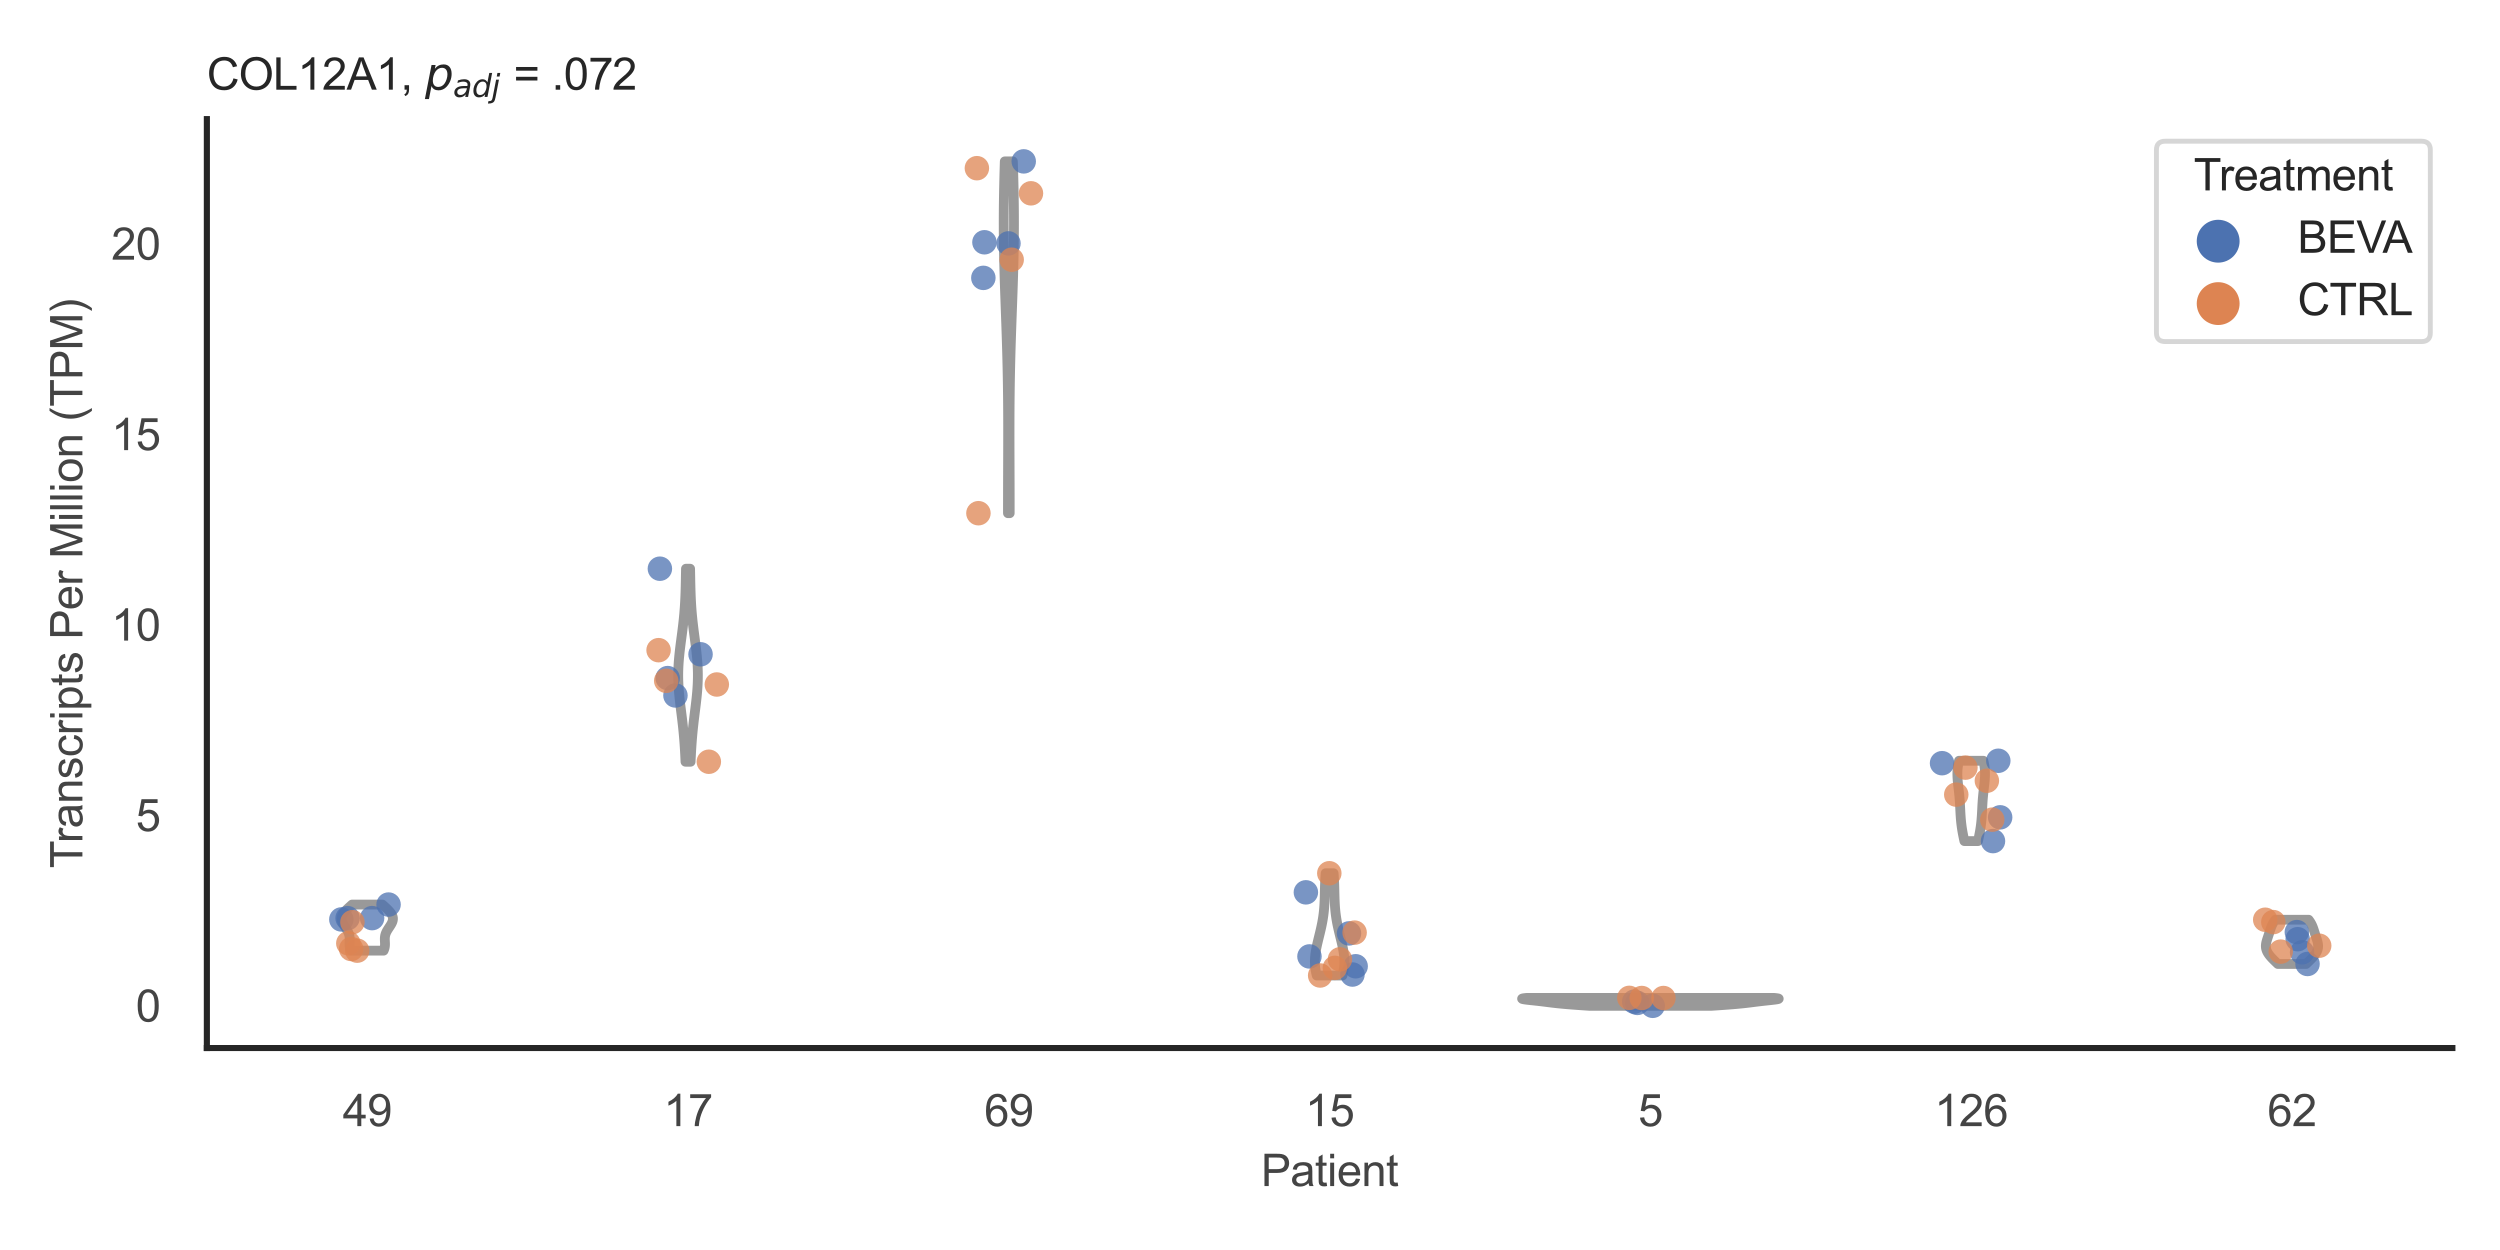 <?xml version="1.0" encoding="utf-8" standalone="no"?>
<!DOCTYPE svg PUBLIC "-//W3C//DTD SVG 1.1//EN"
  "http://www.w3.org/Graphics/SVG/1.1/DTD/svg11.dtd">
<svg xmlns:xlink="http://www.w3.org/1999/xlink" width="510.236pt" height="255.118pt" viewBox="0 0 510.236 255.118" xmlns="http://www.w3.org/2000/svg" version="1.1">
 <defs>
  <style type="text/css">*{stroke-linejoin: round; stroke-linecap: butt}</style>
 </defs>
 <g id="figure_1">
  <g id="patch_1">
   <path d="M 0 255.118 
L 510.236 255.118 
L 510.236 0 
L 0 0 
z
" style="fill: #ffffff"/>
  </g>
  <g id="axes_1">
   <g id="patch_2">
    <path d="M 42.22 213.898 
L 500.516 213.898 
L 500.516 24.32 
L 42.22 24.32 
z
" style="fill: #ffffff"/>
   </g>
   <g id="matplotlib.axis_1">
    <g id="xtick_1">
     <g id="text_1">
      <!-- 49 -->
      <g style="fill: #444444" transform="translate(69.951 229.84)scale(0.09 -0.09)">
       <defs>
        <path id="ArialMT-34" d="M 2069 0 
L 2069 1097 
L 81 1097 
L 81 1613 
L 2172 4581 
L 2631 4581 
L 2631 1613 
L 3250 1613 
L 3250 1097 
L 2631 1097 
L 2631 0 
L 2069 0 
z
M 2069 1613 
L 2069 3678 
L 634 1613 
L 2069 1613 
z
" transform="scale(0.016)"/>
        <path id="ArialMT-39" d="M 350 1059 
L 891 1109 
Q 959 728 1153 556 
Q 1347 384 1650 384 
Q 1909 384 2104 503 
Q 2300 622 2425 820 
Q 2550 1019 2634 1356 
Q 2719 1694 2719 2044 
Q 2719 2081 2716 2156 
Q 2547 1888 2255 1720 
Q 1963 1553 1622 1553 
Q 1053 1553 659 1965 
Q 266 2378 266 3053 
Q 266 3750 677 4175 
Q 1088 4600 1706 4600 
Q 2153 4600 2523 4359 
Q 2894 4119 3086 3673 
Q 3278 3228 3278 2384 
Q 3278 1506 3087 986 
Q 2897 466 2520 194 
Q 2144 -78 1638 -78 
Q 1100 -78 759 220 
Q 419 519 350 1059 
z
M 2653 3081 
Q 2653 3566 2395 3850 
Q 2138 4134 1775 4134 
Q 1400 4134 1122 3828 
Q 844 3522 844 3034 
Q 844 2597 1108 2323 
Q 1372 2050 1759 2050 
Q 2150 2050 2401 2323 
Q 2653 2597 2653 3081 
z
" transform="scale(0.016)"/>
       </defs>
       <use xlink:href="#ArialMT-34"/>
       <use xlink:href="#ArialMT-39" x="55.615"/>
      </g>
     </g>
    </g>
    <g id="xtick_2">
     <g id="text_2">
      <!-- 17 -->
      <g style="fill: #444444" transform="translate(135.421 229.84)scale(0.09 -0.09)">
       <defs>
        <path id="ArialMT-31" d="M 2384 0 
L 1822 0 
L 1822 3584 
Q 1619 3391 1289 3197 
Q 959 3003 697 2906 
L 697 3450 
Q 1169 3672 1522 3987 
Q 1875 4303 2022 4600 
L 2384 4600 
L 2384 0 
z
" transform="scale(0.016)"/>
        <path id="ArialMT-37" d="M 303 3981 
L 303 4522 
L 3269 4522 
L 3269 4084 
Q 2831 3619 2401 2847 
Q 1972 2075 1738 1259 
Q 1569 684 1522 0 
L 944 0 
Q 953 541 1156 1306 
Q 1359 2072 1739 2783 
Q 2119 3494 2547 3981 
L 303 3981 
z
" transform="scale(0.016)"/>
       </defs>
       <use xlink:href="#ArialMT-31"/>
       <use xlink:href="#ArialMT-37" x="55.615"/>
      </g>
     </g>
    </g>
    <g id="xtick_3">
     <g id="text_3">
      <!-- 69 -->
      <g style="fill: #444444" transform="translate(200.892 229.84)scale(0.09 -0.09)">
       <defs>
        <path id="ArialMT-36" d="M 3184 3459 
L 2625 3416 
Q 2550 3747 2413 3897 
Q 2184 4138 1850 4138 
Q 1581 4138 1378 3988 
Q 1113 3794 959 3422 
Q 806 3050 800 2363 
Q 1003 2672 1297 2822 
Q 1591 2972 1913 2972 
Q 2475 2972 2870 2558 
Q 3266 2144 3266 1488 
Q 3266 1056 3080 686 
Q 2894 316 2569 119 
Q 2244 -78 1831 -78 
Q 1128 -78 684 439 
Q 241 956 241 2144 
Q 241 3472 731 4075 
Q 1159 4600 1884 4600 
Q 2425 4600 2770 4297 
Q 3116 3994 3184 3459 
z
M 888 1484 
Q 888 1194 1011 928 
Q 1134 663 1356 523 
Q 1578 384 1822 384 
Q 2178 384 2434 671 
Q 2691 959 2691 1453 
Q 2691 1928 2437 2201 
Q 2184 2475 1800 2475 
Q 1419 2475 1153 2201 
Q 888 1928 888 1484 
z
" transform="scale(0.016)"/>
       </defs>
       <use xlink:href="#ArialMT-36"/>
       <use xlink:href="#ArialMT-39" x="55.615"/>
      </g>
     </g>
    </g>
    <g id="xtick_4">
     <g id="text_4">
      <!-- 15 -->
      <g style="fill: #444444" transform="translate(266.363 229.84)scale(0.09 -0.09)">
       <defs>
        <path id="ArialMT-35" d="M 266 1200 
L 856 1250 
Q 922 819 1161 601 
Q 1400 384 1738 384 
Q 2144 384 2425 690 
Q 2706 997 2706 1503 
Q 2706 1984 2436 2262 
Q 2166 2541 1728 2541 
Q 1456 2541 1237 2417 
Q 1019 2294 894 2097 
L 366 2166 
L 809 4519 
L 3088 4519 
L 3088 3981 
L 1259 3981 
L 1013 2750 
Q 1425 3038 1878 3038 
Q 2478 3038 2890 2622 
Q 3303 2206 3303 1553 
Q 3303 931 2941 478 
Q 2500 -78 1738 -78 
Q 1113 -78 717 272 
Q 322 622 266 1200 
z
" transform="scale(0.016)"/>
       </defs>
       <use xlink:href="#ArialMT-31"/>
       <use xlink:href="#ArialMT-35" x="55.615"/>
      </g>
     </g>
    </g>
    <g id="xtick_5">
     <g id="text_5">
      <!-- 5 -->
      <g style="fill: #444444" transform="translate(334.337 229.84)scale(0.09 -0.09)">
       <use xlink:href="#ArialMT-35"/>
      </g>
     </g>
    </g>
    <g id="xtick_6">
     <g id="text_6">
      <!-- 126 -->
      <g style="fill: #444444" transform="translate(394.803 229.84)scale(0.09 -0.09)">
       <defs>
        <path id="ArialMT-32" d="M 3222 541 
L 3222 0 
L 194 0 
Q 188 203 259 391 
Q 375 700 629 1000 
Q 884 1300 1366 1694 
Q 2113 2306 2375 2664 
Q 2638 3022 2638 3341 
Q 2638 3675 2398 3904 
Q 2159 4134 1775 4134 
Q 1369 4134 1125 3890 
Q 881 3647 878 3216 
L 300 3275 
Q 359 3922 746 4261 
Q 1134 4600 1788 4600 
Q 2447 4600 2831 4234 
Q 3216 3869 3216 3328 
Q 3216 3053 3103 2787 
Q 2991 2522 2730 2228 
Q 2469 1934 1863 1422 
Q 1356 997 1212 845 
Q 1069 694 975 541 
L 3222 541 
z
" transform="scale(0.016)"/>
       </defs>
       <use xlink:href="#ArialMT-31"/>
       <use xlink:href="#ArialMT-32" x="55.615"/>
       <use xlink:href="#ArialMT-36" x="111.23"/>
      </g>
     </g>
    </g>
    <g id="xtick_7">
     <g id="text_7">
      <!-- 62 -->
      <g style="fill: #444444" transform="translate(462.776 229.84)scale(0.09 -0.09)">
       <use xlink:href="#ArialMT-36"/>
       <use xlink:href="#ArialMT-32" x="55.615"/>
      </g>
     </g>
    </g>
    <g id="text_8">
     <!-- Patient -->
     <g style="fill: #444444" transform="translate(257.359 242.071)scale(0.09 -0.09)">
      <defs>
       <path id="ArialMT-50" d="M 494 0 
L 494 4581 
L 2222 4581 
Q 2678 4581 2919 4538 
Q 3256 4481 3484 4323 
Q 3713 4166 3852 3881 
Q 3991 3597 3991 3256 
Q 3991 2672 3619 2267 
Q 3247 1863 2275 1863 
L 1100 1863 
L 1100 0 
L 494 0 
z
M 1100 2403 
L 2284 2403 
Q 2872 2403 3119 2622 
Q 3366 2841 3366 3238 
Q 3366 3525 3220 3729 
Q 3075 3934 2838 4000 
Q 2684 4041 2272 4041 
L 1100 4041 
L 1100 2403 
z
" transform="scale(0.016)"/>
       <path id="ArialMT-61" d="M 2588 409 
Q 2275 144 1986 34 
Q 1697 -75 1366 -75 
Q 819 -75 525 192 
Q 231 459 231 875 
Q 231 1119 342 1320 
Q 453 1522 633 1644 
Q 813 1766 1038 1828 
Q 1203 1872 1538 1913 
Q 2219 1994 2541 2106 
Q 2544 2222 2544 2253 
Q 2544 2597 2384 2738 
Q 2169 2928 1744 2928 
Q 1347 2928 1158 2789 
Q 969 2650 878 2297 
L 328 2372 
Q 403 2725 575 2942 
Q 747 3159 1072 3276 
Q 1397 3394 1825 3394 
Q 2250 3394 2515 3294 
Q 2781 3194 2906 3042 
Q 3031 2891 3081 2659 
Q 3109 2516 3109 2141 
L 3109 1391 
Q 3109 606 3145 398 
Q 3181 191 3288 0 
L 2700 0 
Q 2613 175 2588 409 
z
M 2541 1666 
Q 2234 1541 1622 1453 
Q 1275 1403 1131 1340 
Q 988 1278 909 1158 
Q 831 1038 831 891 
Q 831 666 1001 516 
Q 1172 366 1500 366 
Q 1825 366 2078 508 
Q 2331 650 2450 897 
Q 2541 1088 2541 1459 
L 2541 1666 
z
" transform="scale(0.016)"/>
       <path id="ArialMT-74" d="M 1650 503 
L 1731 6 
Q 1494 -44 1306 -44 
Q 1000 -44 831 53 
Q 663 150 594 308 
Q 525 466 525 972 
L 525 2881 
L 113 2881 
L 113 3319 
L 525 3319 
L 525 4141 
L 1084 4478 
L 1084 3319 
L 1650 3319 
L 1650 2881 
L 1084 2881 
L 1084 941 
Q 1084 700 1114 631 
Q 1144 563 1211 522 
Q 1278 481 1403 481 
Q 1497 481 1650 503 
z
" transform="scale(0.016)"/>
       <path id="ArialMT-69" d="M 425 3934 
L 425 4581 
L 988 4581 
L 988 3934 
L 425 3934 
z
M 425 0 
L 425 3319 
L 988 3319 
L 988 0 
L 425 0 
z
" transform="scale(0.016)"/>
       <path id="ArialMT-65" d="M 2694 1069 
L 3275 997 
Q 3138 488 2766 206 
Q 2394 -75 1816 -75 
Q 1088 -75 661 373 
Q 234 822 234 1631 
Q 234 2469 665 2931 
Q 1097 3394 1784 3394 
Q 2450 3394 2872 2941 
Q 3294 2488 3294 1666 
Q 3294 1616 3291 1516 
L 816 1516 
Q 847 969 1125 678 
Q 1403 388 1819 388 
Q 2128 388 2347 550 
Q 2566 713 2694 1069 
z
M 847 1978 
L 2700 1978 
Q 2663 2397 2488 2606 
Q 2219 2931 1791 2931 
Q 1403 2931 1139 2672 
Q 875 2413 847 1978 
z
" transform="scale(0.016)"/>
       <path id="ArialMT-6e" d="M 422 0 
L 422 3319 
L 928 3319 
L 928 2847 
Q 1294 3394 1984 3394 
Q 2284 3394 2536 3286 
Q 2788 3178 2913 3003 
Q 3038 2828 3088 2588 
Q 3119 2431 3119 2041 
L 3119 0 
L 2556 0 
L 2556 2019 
Q 2556 2363 2490 2533 
Q 2425 2703 2258 2804 
Q 2091 2906 1866 2906 
Q 1506 2906 1245 2678 
Q 984 2450 984 1813 
L 984 0 
L 422 0 
z
" transform="scale(0.016)"/>
      </defs>
      <use xlink:href="#ArialMT-50"/>
      <use xlink:href="#ArialMT-61" x="66.699"/>
      <use xlink:href="#ArialMT-74" x="122.314"/>
      <use xlink:href="#ArialMT-69" x="150.098"/>
      <use xlink:href="#ArialMT-65" x="172.314"/>
      <use xlink:href="#ArialMT-6e" x="227.93"/>
      <use xlink:href="#ArialMT-74" x="283.545"/>
     </g>
    </g>
   </g>
   <g id="matplotlib.axis_2">
    <g id="ytick_1">
     <g id="text_9">
      <!-- 0 -->
      <g style="fill: #444444" transform="translate(27.715 208.502)scale(0.09 -0.09)">
       <defs>
        <path id="ArialMT-30" d="M 266 2259 
Q 266 3072 433 3567 
Q 600 4063 929 4331 
Q 1259 4600 1759 4600 
Q 2128 4600 2406 4451 
Q 2684 4303 2865 4023 
Q 3047 3744 3150 3342 
Q 3253 2941 3253 2259 
Q 3253 1453 3087 958 
Q 2922 463 2592 192 
Q 2263 -78 1759 -78 
Q 1097 -78 719 397 
Q 266 969 266 2259 
z
M 844 2259 
Q 844 1131 1108 757 
Q 1372 384 1759 384 
Q 2147 384 2411 759 
Q 2675 1134 2675 2259 
Q 2675 3391 2411 3762 
Q 2147 4134 1753 4134 
Q 1366 4134 1134 3806 
Q 844 3388 844 2259 
z
" transform="scale(0.016)"/>
       </defs>
       <use xlink:href="#ArialMT-30"/>
      </g>
     </g>
    </g>
    <g id="ytick_2">
     <g id="text_10">
      <!-- 5 -->
      <g style="fill: #444444" transform="translate(27.715 169.625)scale(0.09 -0.09)">
       <use xlink:href="#ArialMT-35"/>
      </g>
     </g>
    </g>
    <g id="ytick_3">
     <g id="text_11">
      <!-- 10 -->
      <g style="fill: #444444" transform="translate(22.71 130.748)scale(0.09 -0.09)">
       <use xlink:href="#ArialMT-31"/>
       <use xlink:href="#ArialMT-30" x="55.615"/>
      </g>
     </g>
    </g>
    <g id="ytick_4">
     <g id="text_12">
      <!-- 15 -->
      <g style="fill: #444444" transform="translate(22.71 91.871)scale(0.09 -0.09)">
       <use xlink:href="#ArialMT-31"/>
       <use xlink:href="#ArialMT-35" x="55.615"/>
      </g>
     </g>
    </g>
    <g id="ytick_5">
     <g id="text_13">
      <!-- 20 -->
      <g style="fill: #444444" transform="translate(22.71 52.994)scale(0.09 -0.09)">
       <use xlink:href="#ArialMT-32"/>
       <use xlink:href="#ArialMT-30" x="55.615"/>
      </g>
     </g>
    </g>
    <g id="text_14">
     <!-- Transcripts Per Million (TPM) -->
     <g style="fill: #444444" transform="translate(16.816 177.194)rotate(-90)scale(0.09 -0.09)">
      <defs>
       <path id="ArialMT-54" d="M 1659 0 
L 1659 4041 
L 150 4041 
L 150 4581 
L 3781 4581 
L 3781 4041 
L 2266 4041 
L 2266 0 
L 1659 0 
z
" transform="scale(0.016)"/>
       <path id="ArialMT-72" d="M 416 0 
L 416 3319 
L 922 3319 
L 922 2816 
Q 1116 3169 1280 3281 
Q 1444 3394 1641 3394 
Q 1925 3394 2219 3213 
L 2025 2691 
Q 1819 2813 1613 2813 
Q 1428 2813 1281 2702 
Q 1134 2591 1072 2394 
Q 978 2094 978 1738 
L 978 0 
L 416 0 
z
" transform="scale(0.016)"/>
       <path id="ArialMT-73" d="M 197 991 
L 753 1078 
Q 800 744 1014 566 
Q 1228 388 1613 388 
Q 2000 388 2187 545 
Q 2375 703 2375 916 
Q 2375 1106 2209 1216 
Q 2094 1291 1634 1406 
Q 1016 1563 777 1677 
Q 538 1791 414 1992 
Q 291 2194 291 2438 
Q 291 2659 392 2848 
Q 494 3038 669 3163 
Q 800 3259 1026 3326 
Q 1253 3394 1513 3394 
Q 1903 3394 2198 3281 
Q 2494 3169 2634 2976 
Q 2775 2784 2828 2463 
L 2278 2388 
Q 2241 2644 2061 2787 
Q 1881 2931 1553 2931 
Q 1166 2931 1000 2803 
Q 834 2675 834 2503 
Q 834 2394 903 2306 
Q 972 2216 1119 2156 
Q 1203 2125 1616 2013 
Q 2213 1853 2448 1751 
Q 2684 1650 2818 1456 
Q 2953 1263 2953 975 
Q 2953 694 2789 445 
Q 2625 197 2315 61 
Q 2006 -75 1616 -75 
Q 969 -75 630 194 
Q 291 463 197 991 
z
" transform="scale(0.016)"/>
       <path id="ArialMT-63" d="M 2588 1216 
L 3141 1144 
Q 3050 572 2676 248 
Q 2303 -75 1759 -75 
Q 1078 -75 664 370 
Q 250 816 250 1647 
Q 250 2184 428 2587 
Q 606 2991 970 3192 
Q 1334 3394 1763 3394 
Q 2303 3394 2647 3120 
Q 2991 2847 3088 2344 
L 2541 2259 
Q 2463 2594 2264 2762 
Q 2066 2931 1784 2931 
Q 1359 2931 1093 2626 
Q 828 2322 828 1663 
Q 828 994 1084 691 
Q 1341 388 1753 388 
Q 2084 388 2306 591 
Q 2528 794 2588 1216 
z
" transform="scale(0.016)"/>
       <path id="ArialMT-70" d="M 422 -1272 
L 422 3319 
L 934 3319 
L 934 2888 
Q 1116 3141 1344 3267 
Q 1572 3394 1897 3394 
Q 2322 3394 2647 3175 
Q 2972 2956 3137 2557 
Q 3303 2159 3303 1684 
Q 3303 1175 3120 767 
Q 2938 359 2589 142 
Q 2241 -75 1856 -75 
Q 1575 -75 1351 44 
Q 1128 163 984 344 
L 984 -1272 
L 422 -1272 
z
M 931 1641 
Q 931 1000 1190 694 
Q 1450 388 1819 388 
Q 2194 388 2461 705 
Q 2728 1022 2728 1688 
Q 2728 2322 2467 2637 
Q 2206 2953 1844 2953 
Q 1484 2953 1207 2617 
Q 931 2281 931 1641 
z
" transform="scale(0.016)"/>
       <path id="ArialMT-20" transform="scale(0.016)"/>
       <path id="ArialMT-4d" d="M 475 0 
L 475 4581 
L 1388 4581 
L 2472 1338 
Q 2622 884 2691 659 
Q 2769 909 2934 1394 
L 4031 4581 
L 4847 4581 
L 4847 0 
L 4263 0 
L 4263 3834 
L 2931 0 
L 2384 0 
L 1059 3900 
L 1059 0 
L 475 0 
z
" transform="scale(0.016)"/>
       <path id="ArialMT-6c" d="M 409 0 
L 409 4581 
L 972 4581 
L 972 0 
L 409 0 
z
" transform="scale(0.016)"/>
       <path id="ArialMT-6f" d="M 213 1659 
Q 213 2581 725 3025 
Q 1153 3394 1769 3394 
Q 2453 3394 2887 2945 
Q 3322 2497 3322 1706 
Q 3322 1066 3130 698 
Q 2938 331 2570 128 
Q 2203 -75 1769 -75 
Q 1072 -75 642 372 
Q 213 819 213 1659 
z
M 791 1659 
Q 791 1022 1069 705 
Q 1347 388 1769 388 
Q 2188 388 2466 706 
Q 2744 1025 2744 1678 
Q 2744 2294 2464 2611 
Q 2184 2928 1769 2928 
Q 1347 2928 1069 2612 
Q 791 2297 791 1659 
z
" transform="scale(0.016)"/>
       <path id="ArialMT-28" d="M 1497 -1347 
Q 1031 -759 709 28 
Q 388 816 388 1659 
Q 388 2403 628 3084 
Q 909 3875 1497 4659 
L 1900 4659 
Q 1522 4009 1400 3731 
Q 1209 3300 1100 2831 
Q 966 2247 966 1656 
Q 966 153 1900 -1347 
L 1497 -1347 
z
" transform="scale(0.016)"/>
       <path id="ArialMT-29" d="M 791 -1347 
L 388 -1347 
Q 1322 153 1322 1656 
Q 1322 2244 1188 2822 
Q 1081 3291 891 3722 
Q 769 4003 388 4659 
L 791 4659 
Q 1378 3875 1659 3084 
Q 1900 2403 1900 1659 
Q 1900 816 1576 28 
Q 1253 -759 791 -1347 
z
" transform="scale(0.016)"/>
      </defs>
      <use xlink:href="#ArialMT-54"/>
      <use xlink:href="#ArialMT-72" x="57.334"/>
      <use xlink:href="#ArialMT-61" x="90.635"/>
      <use xlink:href="#ArialMT-6e" x="146.25"/>
      <use xlink:href="#ArialMT-73" x="201.865"/>
      <use xlink:href="#ArialMT-63" x="251.865"/>
      <use xlink:href="#ArialMT-72" x="301.865"/>
      <use xlink:href="#ArialMT-69" x="335.166"/>
      <use xlink:href="#ArialMT-70" x="357.383"/>
      <use xlink:href="#ArialMT-74" x="412.998"/>
      <use xlink:href="#ArialMT-73" x="440.781"/>
      <use xlink:href="#ArialMT-20" x="490.781"/>
      <use xlink:href="#ArialMT-50" x="518.564"/>
      <use xlink:href="#ArialMT-65" x="585.264"/>
      <use xlink:href="#ArialMT-72" x="640.879"/>
      <use xlink:href="#ArialMT-20" x="674.18"/>
      <use xlink:href="#ArialMT-4d" x="701.963"/>
      <use xlink:href="#ArialMT-69" x="785.264"/>
      <use xlink:href="#ArialMT-6c" x="807.48"/>
      <use xlink:href="#ArialMT-6c" x="829.697"/>
      <use xlink:href="#ArialMT-69" x="851.914"/>
      <use xlink:href="#ArialMT-6f" x="874.131"/>
      <use xlink:href="#ArialMT-6e" x="929.746"/>
      <use xlink:href="#ArialMT-20" x="985.361"/>
      <use xlink:href="#ArialMT-28" x="1013.145"/>
      <use xlink:href="#ArialMT-54" x="1046.445"/>
      <use xlink:href="#ArialMT-50" x="1107.529"/>
      <use xlink:href="#ArialMT-4d" x="1174.229"/>
      <use xlink:href="#ArialMT-29" x="1257.529"/>
     </g>
    </g>
   </g>
   <g id="PolyCollection_1">
    <defs>
     <path id="m61854532e8" d="M 78.291 -61.095 
L 71.62 -61.095 
L 71.577 -61.19 
L 71.539 -61.285 
L 71.504 -61.38 
L 71.472 -61.475 
L 71.444 -61.57 
L 71.42 -61.665 
L 71.399 -61.76 
L 71.382 -61.855 
L 71.368 -61.95 
L 71.357 -62.045 
L 71.348 -62.141 
L 71.343 -62.236 
L 71.339 -62.331 
L 71.338 -62.426 
L 71.338 -62.521 
L 71.34 -62.616 
L 71.343 -62.711 
L 71.347 -62.806 
L 71.352 -62.901 
L 71.356 -62.996 
L 71.361 -63.091 
L 71.365 -63.186 
L 71.368 -63.281 
L 71.37 -63.376 
L 71.37 -63.471 
L 71.369 -63.566 
L 71.366 -63.661 
L 71.36 -63.756 
L 71.352 -63.851 
L 71.341 -63.946 
L 71.327 -64.041 
L 71.31 -64.136 
L 71.289 -64.231 
L 71.266 -64.326 
L 71.238 -64.421 
L 71.208 -64.516 
L 71.173 -64.611 
L 71.136 -64.706 
L 71.095 -64.801 
L 71.051 -64.896 
L 71.003 -64.991 
L 70.953 -65.086 
L 70.9 -65.181 
L 70.845 -65.276 
L 70.787 -65.371 
L 70.728 -65.466 
L 70.667 -65.561 
L 70.605 -65.656 
L 70.542 -65.751 
L 70.479 -65.846 
L 70.415 -65.941 
L 70.353 -66.036 
L 70.29 -66.131 
L 70.229 -66.227 
L 70.17 -66.322 
L 70.113 -66.417 
L 70.058 -66.512 
L 70.006 -66.607 
L 69.957 -66.702 
L 69.912 -66.797 
L 69.871 -66.892 
L 69.834 -66.987 
L 69.802 -67.082 
L 69.775 -67.177 
L 69.752 -67.272 
L 69.735 -67.367 
L 69.724 -67.462 
L 69.718 -67.557 
L 69.718 -67.652 
L 69.723 -67.747 
L 69.735 -67.842 
L 69.752 -67.937 
L 69.776 -68.032 
L 69.805 -68.127 
L 69.84 -68.222 
L 69.88 -68.317 
L 69.927 -68.412 
L 69.978 -68.507 
L 70.035 -68.602 
L 70.097 -68.697 
L 70.163 -68.792 
L 70.234 -68.887 
L 70.309 -68.982 
L 70.389 -69.077 
L 70.472 -69.172 
L 70.558 -69.267 
L 70.648 -69.362 
L 70.74 -69.457 
L 70.835 -69.552 
L 70.932 -69.647 
L 71.031 -69.742 
L 71.132 -69.837 
L 71.234 -69.932 
L 71.338 -70.027 
L 71.442 -70.122 
L 71.546 -70.217 
L 71.651 -70.313 
L 71.756 -70.408 
L 71.86 -70.503 
L 78.05 -70.503 
L 78.05 -70.503 
L 78.155 -70.408 
L 78.26 -70.313 
L 78.365 -70.217 
L 78.469 -70.122 
L 78.573 -70.027 
L 78.677 -69.932 
L 78.779 -69.837 
L 78.879 -69.742 
L 78.979 -69.647 
L 79.076 -69.552 
L 79.171 -69.457 
L 79.263 -69.362 
L 79.353 -69.267 
L 79.439 -69.172 
L 79.522 -69.077 
L 79.602 -68.982 
L 79.677 -68.887 
L 79.748 -68.792 
L 79.814 -68.697 
L 79.876 -68.602 
L 79.933 -68.507 
L 79.984 -68.412 
L 80.03 -68.317 
L 80.071 -68.222 
L 80.106 -68.127 
L 80.135 -68.032 
L 80.159 -67.937 
L 80.176 -67.842 
L 80.188 -67.747 
L 80.193 -67.652 
L 80.193 -67.557 
L 80.187 -67.462 
L 80.176 -67.367 
L 80.159 -67.272 
L 80.136 -67.177 
L 80.109 -67.082 
L 80.076 -66.987 
L 80.04 -66.892 
L 79.998 -66.797 
L 79.953 -66.702 
L 79.905 -66.607 
L 79.853 -66.512 
L 79.798 -66.417 
L 79.741 -66.322 
L 79.681 -66.227 
L 79.621 -66.131 
L 79.558 -66.036 
L 79.495 -65.941 
L 79.432 -65.846 
L 79.369 -65.751 
L 79.306 -65.656 
L 79.244 -65.561 
L 79.183 -65.466 
L 79.124 -65.371 
L 79.066 -65.276 
L 79.011 -65.181 
L 78.958 -65.086 
L 78.908 -64.991 
L 78.86 -64.896 
L 78.816 -64.801 
L 78.775 -64.706 
L 78.737 -64.611 
L 78.703 -64.516 
L 78.673 -64.421 
L 78.645 -64.326 
L 78.621 -64.231 
L 78.601 -64.136 
L 78.584 -64.041 
L 78.57 -63.946 
L 78.559 -63.851 
L 78.551 -63.756 
L 78.545 -63.661 
L 78.542 -63.566 
L 78.541 -63.471 
L 78.541 -63.376 
L 78.543 -63.281 
L 78.546 -63.186 
L 78.55 -63.091 
L 78.555 -62.996 
L 78.559 -62.901 
L 78.564 -62.806 
L 78.568 -62.711 
L 78.571 -62.616 
L 78.573 -62.521 
L 78.573 -62.426 
L 78.572 -62.331 
L 78.568 -62.236 
L 78.563 -62.141 
L 78.554 -62.045 
L 78.543 -61.95 
L 78.529 -61.855 
L 78.511 -61.76 
L 78.491 -61.665 
L 78.466 -61.57 
L 78.439 -61.475 
L 78.407 -61.38 
L 78.372 -61.285 
L 78.333 -61.19 
L 78.291 -61.095 
z
" style="stroke: #999999; stroke-width: 2"/>
    </defs>
    <g clip-path="url(#p7143a8f75e)">
     <use xlink:href="#m61854532e8" x="0" y="255.118" style="fill: #ffffff; stroke: #999999; stroke-width: 2"/>
    </g>
   </g>
   <g id="PolyCollection_2">
    <defs>
     <path id="mfe2ab49efa" d="M 140.947 -99.651 
L 139.905 -99.651 
L 139.887 -100.049 
L 139.868 -100.447 
L 139.848 -100.845 
L 139.827 -101.243 
L 139.805 -101.641 
L 139.782 -102.039 
L 139.758 -102.437 
L 139.732 -102.835 
L 139.705 -103.232 
L 139.677 -103.63 
L 139.646 -104.028 
L 139.614 -104.426 
L 139.581 -104.824 
L 139.546 -105.222 
L 139.508 -105.62 
L 139.47 -106.018 
L 139.429 -106.416 
L 139.387 -106.814 
L 139.343 -107.212 
L 139.298 -107.61 
L 139.251 -108.008 
L 139.204 -108.406 
L 139.155 -108.804 
L 139.106 -109.202 
L 139.056 -109.6 
L 139.007 -109.998 
L 138.957 -110.396 
L 138.908 -110.794 
L 138.859 -111.191 
L 138.811 -111.589 
L 138.765 -111.987 
L 138.721 -112.385 
L 138.678 -112.783 
L 138.638 -113.181 
L 138.601 -113.579 
L 138.566 -113.977 
L 138.535 -114.375 
L 138.507 -114.773 
L 138.482 -115.171 
L 138.462 -115.569 
L 138.446 -115.967 
L 138.433 -116.365 
L 138.426 -116.763 
L 138.422 -117.161 
L 138.423 -117.559 
L 138.428 -117.957 
L 138.438 -118.355 
L 138.452 -118.753 
L 138.471 -119.15 
L 138.493 -119.548 
L 138.519 -119.946 
L 138.549 -120.344 
L 138.583 -120.742 
L 138.62 -121.14 
L 138.659 -121.538 
L 138.702 -121.936 
L 138.747 -122.334 
L 138.793 -122.732 
L 138.842 -123.13 
L 138.892 -123.528 
L 138.943 -123.926 
L 138.995 -124.324 
L 139.048 -124.722 
L 139.101 -125.12 
L 139.153 -125.518 
L 139.205 -125.916 
L 139.256 -126.314 
L 139.306 -126.712 
L 139.356 -127.11 
L 139.403 -127.507 
L 139.449 -127.905 
L 139.493 -128.303 
L 139.536 -128.701 
L 139.576 -129.099 
L 139.614 -129.497 
L 139.65 -129.895 
L 139.683 -130.293 
L 139.714 -130.691 
L 139.744 -131.089 
L 139.77 -131.487 
L 139.795 -131.885 
L 139.818 -132.283 
L 139.838 -132.681 
L 139.857 -133.079 
L 139.874 -133.477 
L 139.889 -133.875 
L 139.903 -134.273 
L 139.915 -134.671 
L 139.926 -135.069 
L 139.937 -135.466 
L 139.946 -135.864 
L 139.955 -136.262 
L 139.963 -136.66 
L 139.97 -137.058 
L 139.977 -137.456 
L 139.985 -137.854 
L 139.992 -138.252 
L 139.999 -138.65 
L 140.006 -139.048 
L 140.847 -139.048 
L 140.847 -139.048 
L 140.854 -138.65 
L 140.861 -138.252 
L 140.868 -137.854 
L 140.875 -137.456 
L 140.883 -137.058 
L 140.89 -136.66 
L 140.898 -136.262 
L 140.907 -135.864 
L 140.916 -135.466 
L 140.926 -135.069 
L 140.937 -134.671 
L 140.95 -134.273 
L 140.964 -133.875 
L 140.979 -133.477 
L 140.996 -133.079 
L 141.014 -132.681 
L 141.035 -132.283 
L 141.058 -131.885 
L 141.082 -131.487 
L 141.109 -131.089 
L 141.138 -130.691 
L 141.169 -130.293 
L 141.203 -129.895 
L 141.239 -129.497 
L 141.277 -129.099 
L 141.317 -128.701 
L 141.359 -128.303 
L 141.404 -127.905 
L 141.45 -127.507 
L 141.497 -127.11 
L 141.546 -126.712 
L 141.596 -126.314 
L 141.648 -125.916 
L 141.7 -125.518 
L 141.752 -125.12 
L 141.805 -124.722 
L 141.857 -124.324 
L 141.909 -123.926 
L 141.96 -123.528 
L 142.011 -123.13 
L 142.059 -122.732 
L 142.106 -122.334 
L 142.151 -121.936 
L 142.193 -121.538 
L 142.233 -121.14 
L 142.27 -120.742 
L 142.303 -120.344 
L 142.333 -119.946 
L 142.36 -119.548 
L 142.382 -119.15 
L 142.4 -118.753 
L 142.414 -118.355 
L 142.424 -117.957 
L 142.43 -117.559 
L 142.43 -117.161 
L 142.427 -116.763 
L 142.419 -116.365 
L 142.407 -115.967 
L 142.391 -115.569 
L 142.37 -115.171 
L 142.346 -114.773 
L 142.318 -114.375 
L 142.287 -113.977 
L 142.252 -113.579 
L 142.215 -113.181 
L 142.174 -112.783 
L 142.132 -112.385 
L 142.087 -111.987 
L 142.041 -111.589 
L 141.994 -111.191 
L 141.945 -110.794 
L 141.896 -110.396 
L 141.846 -109.998 
L 141.796 -109.6 
L 141.747 -109.202 
L 141.697 -108.804 
L 141.649 -108.406 
L 141.601 -108.008 
L 141.555 -107.61 
L 141.51 -107.212 
L 141.466 -106.814 
L 141.424 -106.416 
L 141.383 -106.018 
L 141.344 -105.62 
L 141.307 -105.222 
L 141.272 -104.824 
L 141.238 -104.426 
L 141.206 -104.028 
L 141.176 -103.63 
L 141.148 -103.232 
L 141.121 -102.835 
L 141.095 -102.437 
L 141.071 -102.039 
L 141.048 -101.641 
L 141.026 -101.243 
L 141.005 -100.845 
L 140.985 -100.447 
L 140.966 -100.049 
L 140.947 -99.651 
z
" style="stroke: #999999; stroke-width: 2"/>
    </defs>
    <g clip-path="url(#p7143a8f75e)">
     <use xlink:href="#mfe2ab49efa" x="0" y="255.118" style="fill: #ffffff; stroke: #999999; stroke-width: 2"/>
    </g>
   </g>
   <g id="PolyCollection_3">
    <defs>
     <path id="md79c29d5fb" d="M 206.075 -150.377 
L 205.719 -150.377 
L 205.719 -151.102 
L 205.719 -151.827 
L 205.72 -152.552 
L 205.721 -153.278 
L 205.722 -154.003 
L 205.723 -154.728 
L 205.725 -155.454 
L 205.727 -156.179 
L 205.729 -156.904 
L 205.731 -157.63 
L 205.734 -158.355 
L 205.736 -159.08 
L 205.739 -159.805 
L 205.741 -160.531 
L 205.744 -161.256 
L 205.746 -161.981 
L 205.748 -162.707 
L 205.75 -163.432 
L 205.752 -164.157 
L 205.753 -164.883 
L 205.754 -165.608 
L 205.755 -166.333 
L 205.755 -167.058 
L 205.755 -167.784 
L 205.754 -168.509 
L 205.752 -169.234 
L 205.75 -169.96 
L 205.747 -170.685 
L 205.743 -171.41 
L 205.738 -172.135 
L 205.733 -172.861 
L 205.726 -173.586 
L 205.719 -174.311 
L 205.71 -175.037 
L 205.701 -175.762 
L 205.691 -176.487 
L 205.68 -177.213 
L 205.667 -177.938 
L 205.654 -178.663 
L 205.639 -179.388 
L 205.624 -180.114 
L 205.607 -180.839 
L 205.59 -181.564 
L 205.571 -182.29 
L 205.552 -183.015 
L 205.532 -183.74 
L 205.51 -184.466 
L 205.488 -185.191 
L 205.466 -185.916 
L 205.442 -186.641 
L 205.418 -187.367 
L 205.393 -188.092 
L 205.368 -188.817 
L 205.342 -189.543 
L 205.317 -190.268 
L 205.29 -190.993 
L 205.264 -191.718 
L 205.238 -192.444 
L 205.212 -193.169 
L 205.186 -193.894 
L 205.16 -194.62 
L 205.135 -195.345 
L 205.11 -196.07 
L 205.086 -196.796 
L 205.062 -197.521 
L 205.039 -198.246 
L 205.017 -198.971 
L 204.997 -199.697 
L 204.977 -200.422 
L 204.958 -201.147 
L 204.941 -201.873 
L 204.925 -202.598 
L 204.91 -203.323 
L 204.897 -204.049 
L 204.885 -204.774 
L 204.875 -205.499 
L 204.866 -206.224 
L 204.859 -206.95 
L 204.854 -207.675 
L 204.85 -208.4 
L 204.849 -209.126 
L 204.848 -209.851 
L 204.85 -210.576 
L 204.853 -211.301 
L 204.857 -212.027 
L 204.864 -212.752 
L 204.872 -213.477 
L 204.881 -214.203 
L 204.892 -214.928 
L 204.905 -215.653 
L 204.918 -216.379 
L 204.934 -217.104 
L 204.95 -217.829 
L 204.968 -218.554 
L 204.986 -219.28 
L 205.006 -220.005 
L 205.027 -220.73 
L 205.048 -221.456 
L 205.071 -222.181 
L 206.724 -222.181 
L 206.724 -222.181 
L 206.746 -221.456 
L 206.768 -220.73 
L 206.788 -220.005 
L 206.808 -219.28 
L 206.827 -218.554 
L 206.844 -217.829 
L 206.861 -217.104 
L 206.876 -216.379 
L 206.89 -215.653 
L 206.902 -214.928 
L 206.913 -214.203 
L 206.923 -213.477 
L 206.931 -212.752 
L 206.937 -212.027 
L 206.942 -211.301 
L 206.945 -210.576 
L 206.946 -209.851 
L 206.946 -209.126 
L 206.944 -208.4 
L 206.94 -207.675 
L 206.935 -206.95 
L 206.928 -206.224 
L 206.92 -205.499 
L 206.909 -204.774 
L 206.898 -204.049 
L 206.884 -203.323 
L 206.87 -202.598 
L 206.854 -201.873 
L 206.836 -201.147 
L 206.818 -200.422 
L 206.798 -199.697 
L 206.777 -198.971 
L 206.755 -198.246 
L 206.732 -197.521 
L 206.709 -196.796 
L 206.685 -196.07 
L 206.66 -195.345 
L 206.634 -194.62 
L 206.609 -193.894 
L 206.583 -193.169 
L 206.557 -192.444 
L 206.53 -191.718 
L 206.504 -190.993 
L 206.478 -190.268 
L 206.452 -189.543 
L 206.426 -188.817 
L 206.401 -188.092 
L 206.377 -187.367 
L 206.352 -186.641 
L 206.329 -185.916 
L 206.306 -185.191 
L 206.284 -184.466 
L 206.263 -183.74 
L 206.243 -183.015 
L 206.223 -182.29 
L 206.205 -181.564 
L 206.187 -180.839 
L 206.171 -180.114 
L 206.155 -179.388 
L 206.141 -178.663 
L 206.127 -177.938 
L 206.115 -177.213 
L 206.104 -176.487 
L 206.093 -175.762 
L 206.084 -175.037 
L 206.076 -174.311 
L 206.068 -173.586 
L 206.062 -172.861 
L 206.056 -172.135 
L 206.052 -171.41 
L 206.048 -170.685 
L 206.045 -169.96 
L 206.042 -169.234 
L 206.041 -168.509 
L 206.04 -167.784 
L 206.039 -167.058 
L 206.039 -166.333 
L 206.04 -165.608 
L 206.041 -164.883 
L 206.042 -164.157 
L 206.044 -163.432 
L 206.046 -162.707 
L 206.048 -161.981 
L 206.051 -161.256 
L 206.053 -160.531 
L 206.056 -159.805 
L 206.058 -159.08 
L 206.061 -158.355 
L 206.063 -157.63 
L 206.065 -156.904 
L 206.068 -156.179 
L 206.07 -155.454 
L 206.071 -154.728 
L 206.073 -154.003 
L 206.074 -153.278 
L 206.075 -152.552 
L 206.075 -151.827 
L 206.075 -151.102 
L 206.075 -150.377 
z
" style="stroke: #999999; stroke-width: 2"/>
    </defs>
    <g clip-path="url(#p7143a8f75e)">
     <use xlink:href="#md79c29d5fb" x="0" y="255.118" style="fill: #ffffff; stroke: #999999; stroke-width: 2"/>
    </g>
   </g>
   <g id="PolyCollection_4">
    <defs>
     <path id="m915b453438" d="M 273.998 -56.025 
L 268.738 -56.025 
L 268.685 -56.236 
L 268.636 -56.447 
L 268.591 -56.658 
L 268.549 -56.868 
L 268.511 -57.079 
L 268.478 -57.29 
L 268.448 -57.501 
L 268.423 -57.711 
L 268.402 -57.922 
L 268.385 -58.133 
L 268.372 -58.344 
L 268.364 -58.555 
L 268.36 -58.765 
L 268.36 -58.976 
L 268.364 -59.187 
L 268.372 -59.398 
L 268.384 -59.608 
L 268.4 -59.819 
L 268.419 -60.03 
L 268.442 -60.241 
L 268.468 -60.452 
L 268.497 -60.662 
L 268.529 -60.873 
L 268.564 -61.084 
L 268.601 -61.295 
L 268.641 -61.506 
L 268.682 -61.716 
L 268.726 -61.927 
L 268.771 -62.138 
L 268.818 -62.349 
L 268.866 -62.559 
L 268.915 -62.77 
L 268.965 -62.981 
L 269.016 -63.192 
L 269.067 -63.403 
L 269.119 -63.613 
L 269.171 -63.824 
L 269.223 -64.035 
L 269.275 -64.246 
L 269.326 -64.456 
L 269.378 -64.667 
L 269.428 -64.878 
L 269.478 -65.089 
L 269.528 -65.3 
L 269.576 -65.51 
L 269.623 -65.721 
L 269.67 -65.932 
L 269.715 -66.143 
L 269.758 -66.354 
L 269.801 -66.564 
L 269.842 -66.775 
L 269.881 -66.986 
L 269.919 -67.197 
L 269.956 -67.407 
L 269.99 -67.618 
L 270.024 -67.829 
L 270.055 -68.04 
L 270.085 -68.251 
L 270.113 -68.461 
L 270.139 -68.672 
L 270.164 -68.883 
L 270.187 -69.094 
L 270.208 -69.304 
L 270.227 -69.515 
L 270.246 -69.726 
L 270.262 -69.937 
L 270.277 -70.148 
L 270.291 -70.358 
L 270.304 -70.569 
L 270.315 -70.78 
L 270.325 -70.991 
L 270.334 -71.202 
L 270.342 -71.412 
L 270.35 -71.623 
L 270.356 -71.834 
L 270.363 -72.045 
L 270.368 -72.255 
L 270.373 -72.466 
L 270.378 -72.677 
L 270.383 -72.888 
L 270.387 -73.099 
L 270.392 -73.309 
L 270.397 -73.52 
L 270.402 -73.731 
L 270.407 -73.942 
L 270.413 -74.152 
L 270.419 -74.363 
L 270.426 -74.574 
L 270.434 -74.785 
L 270.442 -74.996 
L 270.451 -75.206 
L 270.461 -75.417 
L 270.471 -75.628 
L 270.483 -75.839 
L 270.495 -76.05 
L 270.508 -76.26 
L 270.522 -76.471 
L 270.537 -76.682 
L 270.553 -76.893 
L 272.183 -76.893 
L 272.183 -76.893 
L 272.199 -76.682 
L 272.214 -76.471 
L 272.228 -76.26 
L 272.241 -76.05 
L 272.253 -75.839 
L 272.265 -75.628 
L 272.275 -75.417 
L 272.285 -75.206 
L 272.294 -74.996 
L 272.302 -74.785 
L 272.31 -74.574 
L 272.317 -74.363 
L 272.323 -74.152 
L 272.329 -73.942 
L 272.334 -73.731 
L 272.339 -73.52 
L 272.344 -73.309 
L 272.349 -73.099 
L 272.353 -72.888 
L 272.358 -72.677 
L 272.363 -72.466 
L 272.368 -72.255 
L 272.374 -72.045 
L 272.38 -71.834 
L 272.386 -71.623 
L 272.394 -71.412 
L 272.402 -71.202 
L 272.411 -70.991 
L 272.421 -70.78 
L 272.433 -70.569 
L 272.445 -70.358 
L 272.459 -70.148 
L 272.474 -69.937 
L 272.491 -69.726 
L 272.509 -69.515 
L 272.528 -69.304 
L 272.55 -69.094 
L 272.573 -68.883 
L 272.597 -68.672 
L 272.624 -68.461 
L 272.652 -68.251 
L 272.681 -68.04 
L 272.713 -67.829 
L 272.746 -67.618 
L 272.781 -67.407 
L 272.817 -67.197 
L 272.855 -66.986 
L 272.894 -66.775 
L 272.935 -66.564 
L 272.978 -66.354 
L 273.022 -66.143 
L 273.067 -65.932 
L 273.113 -65.721 
L 273.16 -65.51 
L 273.209 -65.3 
L 273.258 -65.089 
L 273.308 -64.878 
L 273.359 -64.667 
L 273.41 -64.456 
L 273.461 -64.246 
L 273.513 -64.035 
L 273.565 -63.824 
L 273.617 -63.613 
L 273.669 -63.403 
L 273.72 -63.192 
L 273.771 -62.981 
L 273.821 -62.77 
L 273.87 -62.559 
L 273.918 -62.349 
L 273.965 -62.138 
L 274.01 -61.927 
L 274.054 -61.716 
L 274.096 -61.506 
L 274.135 -61.295 
L 274.172 -61.084 
L 274.207 -60.873 
L 274.239 -60.662 
L 274.268 -60.452 
L 274.294 -60.241 
L 274.317 -60.03 
L 274.336 -59.819 
L 274.352 -59.608 
L 274.364 -59.398 
L 274.372 -59.187 
L 274.376 -58.976 
L 274.377 -58.765 
L 274.372 -58.555 
L 274.364 -58.344 
L 274.352 -58.133 
L 274.335 -57.922 
L 274.314 -57.711 
L 274.288 -57.501 
L 274.259 -57.29 
L 274.225 -57.079 
L 274.187 -56.868 
L 274.145 -56.658 
L 274.1 -56.447 
L 274.051 -56.236 
L 273.998 -56.025 
z
" style="stroke: #999999; stroke-width: 2"/>
    </defs>
    <g clip-path="url(#p7143a8f75e)">
     <use xlink:href="#m915b453438" x="0" y="255.118" style="fill: #ffffff; stroke: #999999; stroke-width: 2"/>
    </g>
   </g>
   <g id="PolyCollection_5">
    <defs>
     <path id="mff98043b63" d="M 349.326 -49.837 
L 324.352 -49.837 
L 324.102 -49.854 
L 323.854 -49.87 
L 323.608 -49.886 
L 323.364 -49.903 
L 323.123 -49.919 
L 322.884 -49.935 
L 322.647 -49.952 
L 322.413 -49.968 
L 322.182 -49.985 
L 321.954 -50.001 
L 321.728 -50.017 
L 321.506 -50.034 
L 321.286 -50.05 
L 321.07 -50.066 
L 320.857 -50.083 
L 320.647 -50.099 
L 320.441 -50.116 
L 320.238 -50.132 
L 320.039 -50.148 
L 319.843 -50.165 
L 319.65 -50.181 
L 319.461 -50.197 
L 319.276 -50.214 
L 319.094 -50.23 
L 318.916 -50.247 
L 318.741 -50.263 
L 318.57 -50.279 
L 318.402 -50.296 
L 318.238 -50.312 
L 318.077 -50.328 
L 317.919 -50.345 
L 317.764 -50.361 
L 317.613 -50.378 
L 317.464 -50.394 
L 317.318 -50.41 
L 317.175 -50.427 
L 317.035 -50.443 
L 316.896 -50.459 
L 316.76 -50.476 
L 316.626 -50.492 
L 316.493 -50.509 
L 316.361 -50.525 
L 316.231 -50.541 
L 316.102 -50.558 
L 315.973 -50.574 
L 315.845 -50.59 
L 315.716 -50.607 
L 315.588 -50.623 
L 315.459 -50.639 
L 315.33 -50.656 
L 315.2 -50.672 
L 315.068 -50.689 
L 314.936 -50.705 
L 314.802 -50.721 
L 314.666 -50.738 
L 314.529 -50.754 
L 314.389 -50.77 
L 314.248 -50.787 
L 314.105 -50.803 
L 313.96 -50.82 
L 313.814 -50.836 
L 313.665 -50.852 
L 313.515 -50.869 
L 313.364 -50.885 
L 313.211 -50.901 
L 313.058 -50.918 
L 312.904 -50.934 
L 312.75 -50.951 
L 312.596 -50.967 
L 312.444 -50.983 
L 312.292 -51 
L 312.143 -51.016 
L 311.997 -51.032 
L 311.854 -51.049 
L 311.715 -51.065 
L 311.58 -51.082 
L 311.452 -51.098 
L 311.33 -51.114 
L 311.215 -51.131 
L 311.108 -51.147 
L 311.01 -51.163 
L 310.923 -51.18 
L 310.846 -51.196 
L 310.78 -51.213 
L 310.727 -51.229 
L 310.687 -51.245 
L 310.662 -51.262 
L 310.651 -51.278 
L 310.655 -51.294 
L 310.676 -51.311 
L 310.714 -51.327 
L 310.77 -51.344 
L 310.843 -51.36 
L 310.935 -51.376 
L 311.046 -51.393 
L 311.176 -51.409 
L 311.325 -51.425 
L 311.494 -51.442 
L 311.683 -51.458 
L 361.995 -51.458 
L 361.995 -51.458 
L 362.184 -51.442 
L 362.353 -51.425 
L 362.502 -51.409 
L 362.632 -51.393 
L 362.743 -51.376 
L 362.835 -51.36 
L 362.908 -51.344 
L 362.964 -51.327 
L 363.002 -51.311 
L 363.023 -51.294 
L 363.027 -51.278 
L 363.016 -51.262 
L 362.991 -51.245 
L 362.951 -51.229 
L 362.898 -51.213 
L 362.832 -51.196 
L 362.755 -51.18 
L 362.668 -51.163 
L 362.57 -51.147 
L 362.463 -51.131 
L 362.348 -51.114 
L 362.226 -51.098 
L 362.098 -51.082 
L 361.963 -51.065 
L 361.824 -51.049 
L 361.681 -51.032 
L 361.535 -51.016 
L 361.386 -51 
L 361.234 -50.983 
L 361.082 -50.967 
L 360.928 -50.951 
L 360.774 -50.934 
L 360.62 -50.918 
L 360.467 -50.901 
L 360.314 -50.885 
L 360.163 -50.869 
L 360.013 -50.852 
L 359.864 -50.836 
L 359.718 -50.82 
L 359.573 -50.803 
L 359.43 -50.787 
L 359.289 -50.77 
L 359.149 -50.754 
L 359.012 -50.738 
L 358.876 -50.721 
L 358.742 -50.705 
L 358.61 -50.689 
L 358.478 -50.672 
L 358.348 -50.656 
L 358.219 -50.639 
L 358.09 -50.623 
L 357.962 -50.607 
L 357.833 -50.59 
L 357.705 -50.574 
L 357.576 -50.558 
L 357.447 -50.541 
L 357.317 -50.525 
L 357.185 -50.509 
L 357.052 -50.492 
L 356.918 -50.476 
L 356.782 -50.459 
L 356.643 -50.443 
L 356.503 -50.427 
L 356.36 -50.41 
L 356.214 -50.394 
L 356.065 -50.378 
L 355.914 -50.361 
L 355.759 -50.345 
L 355.601 -50.328 
L 355.44 -50.312 
L 355.276 -50.296 
L 355.108 -50.279 
L 354.937 -50.263 
L 354.762 -50.247 
L 354.584 -50.23 
L 354.402 -50.214 
L 354.217 -50.197 
L 354.028 -50.181 
L 353.835 -50.165 
L 353.639 -50.148 
L 353.44 -50.132 
L 353.237 -50.116 
L 353.031 -50.099 
L 352.821 -50.083 
L 352.608 -50.066 
L 352.392 -50.05 
L 352.172 -50.034 
L 351.95 -50.017 
L 351.724 -50.001 
L 351.496 -49.985 
L 351.265 -49.968 
L 351.031 -49.952 
L 350.794 -49.935 
L 350.555 -49.919 
L 350.314 -49.903 
L 350.07 -49.886 
L 349.824 -49.87 
L 349.576 -49.854 
L 349.326 -49.837 
z
" style="stroke: #999999; stroke-width: 2"/>
    </defs>
    <g clip-path="url(#p7143a8f75e)">
     <use xlink:href="#mff98043b63" x="0" y="255.118" style="fill: #ffffff; stroke: #999999; stroke-width: 2"/>
    </g>
   </g>
   <g id="PolyCollection_6">
    <defs>
     <path id="m652ed3ca19" d="M 403.7 -83.457 
L 400.92 -83.457 
L 400.883 -83.622 
L 400.847 -83.788 
L 400.811 -83.954 
L 400.776 -84.119 
L 400.742 -84.285 
L 400.707 -84.45 
L 400.674 -84.616 
L 400.641 -84.782 
L 400.61 -84.947 
L 400.578 -85.113 
L 400.548 -85.278 
L 400.519 -85.444 
L 400.491 -85.61 
L 400.463 -85.775 
L 400.437 -85.941 
L 400.411 -86.106 
L 400.387 -86.272 
L 400.364 -86.438 
L 400.342 -86.603 
L 400.32 -86.769 
L 400.3 -86.934 
L 400.281 -87.1 
L 400.263 -87.266 
L 400.246 -87.431 
L 400.23 -87.597 
L 400.214 -87.762 
L 400.2 -87.928 
L 400.186 -88.094 
L 400.174 -88.259 
L 400.162 -88.425 
L 400.15 -88.59 
L 400.14 -88.756 
L 400.129 -88.921 
L 400.12 -89.087 
L 400.11 -89.253 
L 400.101 -89.418 
L 400.093 -89.584 
L 400.084 -89.749 
L 400.076 -89.915 
L 400.068 -90.081 
L 400.059 -90.246 
L 400.051 -90.412 
L 400.042 -90.577 
L 400.033 -90.743 
L 400.023 -90.909 
L 400.014 -91.074 
L 400.004 -91.24 
L 399.993 -91.405 
L 399.982 -91.571 
L 399.97 -91.737 
L 399.958 -91.902 
L 399.945 -92.068 
L 399.931 -92.233 
L 399.917 -92.399 
L 399.902 -92.565 
L 399.886 -92.73 
L 399.87 -92.896 
L 399.853 -93.061 
L 399.836 -93.227 
L 399.818 -93.393 
L 399.8 -93.558 
L 399.781 -93.724 
L 399.762 -93.889 
L 399.743 -94.055 
L 399.724 -94.221 
L 399.704 -94.386 
L 399.685 -94.552 
L 399.666 -94.717 
L 399.648 -94.883 
L 399.629 -95.049 
L 399.612 -95.214 
L 399.595 -95.38 
L 399.578 -95.545 
L 399.563 -95.711 
L 399.549 -95.877 
L 399.536 -96.042 
L 399.525 -96.208 
L 399.515 -96.373 
L 399.506 -96.539 
L 399.5 -96.705 
L 399.495 -96.87 
L 399.492 -97.036 
L 399.492 -97.201 
L 399.494 -97.367 
L 399.498 -97.533 
L 399.504 -97.698 
L 399.513 -97.864 
L 399.524 -98.029 
L 399.538 -98.195 
L 399.555 -98.361 
L 399.574 -98.526 
L 399.596 -98.692 
L 399.621 -98.857 
L 399.648 -99.023 
L 399.678 -99.189 
L 399.71 -99.354 
L 399.746 -99.52 
L 399.783 -99.685 
L 399.823 -99.851 
L 404.797 -99.851 
L 404.797 -99.851 
L 404.837 -99.685 
L 404.874 -99.52 
L 404.909 -99.354 
L 404.942 -99.189 
L 404.972 -99.023 
L 404.999 -98.857 
L 405.024 -98.692 
L 405.046 -98.526 
L 405.065 -98.361 
L 405.082 -98.195 
L 405.096 -98.029 
L 405.107 -97.864 
L 405.116 -97.698 
L 405.122 -97.533 
L 405.126 -97.367 
L 405.128 -97.201 
L 405.127 -97.036 
L 405.125 -96.87 
L 405.12 -96.705 
L 405.113 -96.539 
L 405.105 -96.373 
L 405.095 -96.208 
L 405.084 -96.042 
L 405.071 -95.877 
L 405.057 -95.711 
L 405.041 -95.545 
L 405.025 -95.38 
L 405.008 -95.214 
L 404.991 -95.049 
L 404.972 -94.883 
L 404.954 -94.717 
L 404.935 -94.552 
L 404.915 -94.386 
L 404.896 -94.221 
L 404.877 -94.055 
L 404.858 -93.889 
L 404.839 -93.724 
L 404.82 -93.558 
L 404.802 -93.393 
L 404.784 -93.227 
L 404.767 -93.061 
L 404.75 -92.896 
L 404.734 -92.73 
L 404.718 -92.565 
L 404.703 -92.399 
L 404.689 -92.233 
L 404.675 -92.068 
L 404.662 -91.902 
L 404.65 -91.737 
L 404.638 -91.571 
L 404.627 -91.405 
L 404.616 -91.24 
L 404.606 -91.074 
L 404.596 -90.909 
L 404.587 -90.743 
L 404.578 -90.577 
L 404.569 -90.412 
L 404.561 -90.246 
L 404.552 -90.081 
L 404.544 -89.915 
L 404.535 -89.749 
L 404.527 -89.584 
L 404.518 -89.418 
L 404.509 -89.253 
L 404.5 -89.087 
L 404.49 -88.921 
L 404.48 -88.756 
L 404.469 -88.59 
L 404.458 -88.425 
L 404.446 -88.259 
L 404.433 -88.094 
L 404.42 -87.928 
L 404.405 -87.762 
L 404.39 -87.597 
L 404.374 -87.431 
L 404.357 -87.266 
L 404.339 -87.1 
L 404.32 -86.934 
L 404.299 -86.769 
L 404.278 -86.603 
L 404.256 -86.438 
L 404.233 -86.272 
L 404.208 -86.106 
L 404.183 -85.941 
L 404.157 -85.775 
L 404.129 -85.61 
L 404.101 -85.444 
L 404.071 -85.278 
L 404.041 -85.113 
L 404.01 -84.947 
L 403.978 -84.782 
L 403.946 -84.616 
L 403.912 -84.45 
L 403.878 -84.285 
L 403.844 -84.119 
L 403.808 -83.954 
L 403.773 -83.788 
L 403.736 -83.622 
L 403.7 -83.457 
z
" style="stroke: #999999; stroke-width: 2"/>
    </defs>
    <g clip-path="url(#p7143a8f75e)">
     <use xlink:href="#m652ed3ca19" x="0" y="255.118" style="fill: #ffffff; stroke: #999999; stroke-width: 2"/>
    </g>
   </g>
   <g id="PolyCollection_7">
    <defs>
     <path id="m775eb6276c" d="M 470.666 -58.378 
L 464.896 -58.378 
L 464.801 -58.469 
L 464.707 -58.561 
L 464.612 -58.652 
L 464.518 -58.743 
L 464.424 -58.834 
L 464.33 -58.925 
L 464.237 -59.016 
L 464.144 -59.108 
L 464.052 -59.199 
L 463.962 -59.29 
L 463.872 -59.381 
L 463.784 -59.472 
L 463.698 -59.563 
L 463.613 -59.655 
L 463.53 -59.746 
L 463.449 -59.837 
L 463.371 -59.928 
L 463.295 -60.019 
L 463.221 -60.111 
L 463.151 -60.202 
L 463.083 -60.293 
L 463.018 -60.384 
L 462.956 -60.475 
L 462.898 -60.566 
L 462.842 -60.658 
L 462.791 -60.749 
L 462.743 -60.84 
L 462.698 -60.931 
L 462.657 -61.022 
L 462.62 -61.114 
L 462.586 -61.205 
L 462.557 -61.296 
L 462.53 -61.387 
L 462.508 -61.478 
L 462.489 -61.569 
L 462.474 -61.661 
L 462.462 -61.752 
L 462.454 -61.843 
L 462.449 -61.934 
L 462.448 -62.025 
L 462.449 -62.116 
L 462.454 -62.208 
L 462.461 -62.299 
L 462.471 -62.39 
L 462.483 -62.481 
L 462.498 -62.572 
L 462.515 -62.664 
L 462.534 -62.755 
L 462.555 -62.846 
L 462.578 -62.937 
L 462.602 -63.028 
L 462.627 -63.119 
L 462.654 -63.211 
L 462.681 -63.302 
L 462.71 -63.393 
L 462.739 -63.484 
L 462.768 -63.575 
L 462.798 -63.666 
L 462.828 -63.758 
L 462.859 -63.849 
L 462.889 -63.94 
L 462.919 -64.031 
L 462.95 -64.122 
L 462.98 -64.214 
L 463.01 -64.305 
L 463.039 -64.396 
L 463.069 -64.487 
L 463.098 -64.578 
L 463.127 -64.669 
L 463.156 -64.761 
L 463.185 -64.852 
L 463.213 -64.943 
L 463.242 -65.034 
L 463.271 -65.125 
L 463.3 -65.216 
L 463.329 -65.308 
L 463.359 -65.399 
L 463.389 -65.49 
L 463.42 -65.581 
L 463.452 -65.672 
L 463.485 -65.764 
L 463.519 -65.855 
L 463.555 -65.946 
L 463.591 -66.037 
L 463.63 -66.128 
L 463.67 -66.219 
L 463.711 -66.311 
L 463.755 -66.402 
L 463.801 -66.493 
L 463.849 -66.584 
L 463.899 -66.675 
L 463.951 -66.767 
L 464.006 -66.858 
L 464.063 -66.949 
L 464.122 -67.04 
L 464.184 -67.131 
L 464.249 -67.222 
L 464.315 -67.314 
L 464.384 -67.405 
L 471.177 -67.405 
L 471.177 -67.405 
L 471.246 -67.314 
L 471.313 -67.222 
L 471.377 -67.131 
L 471.439 -67.04 
L 471.499 -66.949 
L 471.556 -66.858 
L 471.61 -66.767 
L 471.663 -66.675 
L 471.713 -66.584 
L 471.761 -66.493 
L 471.806 -66.402 
L 471.85 -66.311 
L 471.892 -66.219 
L 471.932 -66.128 
L 471.97 -66.037 
L 472.007 -65.946 
L 472.042 -65.855 
L 472.076 -65.764 
L 472.109 -65.672 
L 472.141 -65.581 
L 472.172 -65.49 
L 472.203 -65.399 
L 472.232 -65.308 
L 472.262 -65.216 
L 472.291 -65.125 
L 472.32 -65.034 
L 472.348 -64.943 
L 472.377 -64.852 
L 472.406 -64.761 
L 472.435 -64.669 
L 472.464 -64.578 
L 472.493 -64.487 
L 472.522 -64.396 
L 472.552 -64.305 
L 472.582 -64.214 
L 472.612 -64.122 
L 472.642 -64.031 
L 472.673 -63.94 
L 472.703 -63.849 
L 472.733 -63.758 
L 472.763 -63.666 
L 472.793 -63.575 
L 472.823 -63.484 
L 472.852 -63.393 
L 472.88 -63.302 
L 472.908 -63.211 
L 472.934 -63.119 
L 472.96 -63.028 
L 472.984 -62.937 
L 473.006 -62.846 
L 473.027 -62.755 
L 473.046 -62.664 
L 473.063 -62.572 
L 473.078 -62.481 
L 473.091 -62.39 
L 473.101 -62.299 
L 473.108 -62.208 
L 473.112 -62.116 
L 473.114 -62.025 
L 473.112 -61.934 
L 473.107 -61.843 
L 473.099 -61.752 
L 473.087 -61.661 
L 473.072 -61.569 
L 473.054 -61.478 
L 473.031 -61.387 
L 473.005 -61.296 
L 472.975 -61.205 
L 472.942 -61.114 
L 472.904 -61.022 
L 472.864 -60.931 
L 472.819 -60.84 
L 472.771 -60.749 
L 472.719 -60.658 
L 472.664 -60.566 
L 472.606 -60.475 
L 472.544 -60.384 
L 472.479 -60.293 
L 472.411 -60.202 
L 472.34 -60.111 
L 472.267 -60.019 
L 472.191 -59.928 
L 472.112 -59.837 
L 472.032 -59.746 
L 471.949 -59.655 
L 471.864 -59.563 
L 471.777 -59.472 
L 471.689 -59.381 
L 471.6 -59.29 
L 471.509 -59.199 
L 471.418 -59.108 
L 471.325 -59.016 
L 471.232 -58.925 
L 471.138 -58.834 
L 471.044 -58.743 
L 470.949 -58.652 
L 470.855 -58.561 
L 470.76 -58.469 
L 470.666 -58.378 
z
" style="stroke: #999999; stroke-width: 2"/>
    </defs>
    <g clip-path="url(#p7143a8f75e)">
     <use xlink:href="#m775eb6276c" x="0" y="255.118" style="fill: #ffffff; stroke: #999999; stroke-width: 2"/>
    </g>
   </g>
   <g id="PathCollection_1"/>
   <g id="PathCollection_2"/>
   <g id="patch_3">
    <path d="M 42.22 213.898 
L 42.22 24.32 
" style="fill: none; stroke: #262626; stroke-width: 1.25; stroke-linejoin: miter; stroke-linecap: square"/>
   </g>
   <g id="patch_4">
    <path d="M 42.22 213.898 
L 500.516 213.898 
" style="fill: none; stroke: #262626; stroke-width: 1.25; stroke-linejoin: miter; stroke-linecap: square"/>
   </g>
   <g id="PathCollection_3">
    <defs>
     <path id="C0_0_e4fa91b557" d="M 0 2.5 
C 0.663 2.5 1.299 2.237 1.768 1.768 
C 2.237 1.299 2.5 0.663 2.5 -0 
C 2.5 -0.663 2.237 -1.299 1.768 -1.768 
C 1.299 -2.237 0.663 -2.5 0 -2.5 
C -0.663 -2.5 -1.299 -2.237 -1.768 -1.768 
C -2.237 -1.299 -2.5 -0.663 -2.5 0 
C -2.5 0.663 -2.237 1.299 -1.768 1.768 
C -1.299 2.237 -0.663 2.5 0 2.5 
z
"/>
    </defs>
    <g clip-path="url(#p7143a8f75e)">
     <use xlink:href="#C0_0_e4fa91b557" x="75.943" y="187.382" style="fill: #4c72b0; fill-opacity: 0.75"/>
    </g>
    <g clip-path="url(#p7143a8f75e)">
     <use xlink:href="#C0_0_e4fa91b557" x="79.303" y="184.616" style="fill: #4c72b0; fill-opacity: 0.75"/>
    </g>
    <g clip-path="url(#p7143a8f75e)">
     <use xlink:href="#C0_0_e4fa91b557" x="70.941" y="187.39" style="fill: #4c72b0; fill-opacity: 0.75"/>
    </g>
    <g clip-path="url(#p7143a8f75e)">
     <use xlink:href="#C0_0_e4fa91b557" x="69.665" y="187.652" style="fill: #4c72b0; fill-opacity: 0.75"/>
    </g>
    <g clip-path="url(#p7143a8f75e)">
     <use xlink:href="#C0_0_e4fa91b557" x="71.93" y="188.211" style="fill: #dd8452; fill-opacity: 0.75"/>
    </g>
    <g clip-path="url(#p7143a8f75e)">
     <use xlink:href="#C0_0_e4fa91b557" x="71.671" y="193.681" style="fill: #dd8452; fill-opacity: 0.75"/>
    </g>
    <g clip-path="url(#p7143a8f75e)">
     <use xlink:href="#C0_0_e4fa91b557" x="72.903" y="194.023" style="fill: #dd8452; fill-opacity: 0.75"/>
    </g>
    <g clip-path="url(#p7143a8f75e)">
     <use xlink:href="#C0_0_e4fa91b557" x="71.089" y="192.524" style="fill: #dd8452; fill-opacity: 0.75"/>
    </g>
   </g>
   <g id="PathCollection_4">
    <defs>
     <path id="C1_0_77abbd3fd6" d="M 0 2.5 
C 0.663 2.5 1.299 2.237 1.768 1.768 
C 2.237 1.299 2.5 0.663 2.5 -0 
C 2.5 -0.663 2.237 -1.299 1.768 -1.768 
C 1.299 -2.237 0.663 -2.5 0 -2.5 
C -0.663 -2.5 -1.299 -2.237 -1.768 -1.768 
C -2.237 -1.299 -2.5 -0.663 -2.5 0 
C -2.5 0.663 -2.237 1.299 -1.768 1.768 
C -1.299 2.237 -0.663 2.5 0 2.5 
z
"/>
    </defs>
    <g clip-path="url(#p7143a8f75e)">
     <use xlink:href="#C1_0_77abbd3fd6" x="136.27" y="138.396" style="fill: #4c72b0; fill-opacity: 0.75"/>
    </g>
    <g clip-path="url(#p7143a8f75e)">
     <use xlink:href="#C1_0_77abbd3fd6" x="134.679" y="116.07" style="fill: #4c72b0; fill-opacity: 0.75"/>
    </g>
    <g clip-path="url(#p7143a8f75e)">
     <use xlink:href="#C1_0_77abbd3fd6" x="142.977" y="133.537" style="fill: #4c72b0; fill-opacity: 0.75"/>
    </g>
    <g clip-path="url(#p7143a8f75e)">
     <use xlink:href="#C1_0_77abbd3fd6" x="137.855" y="141.941" style="fill: #4c72b0; fill-opacity: 0.75"/>
    </g>
    <g clip-path="url(#p7143a8f75e)">
     <use xlink:href="#C1_0_77abbd3fd6" x="146.297" y="139.703" style="fill: #dd8452; fill-opacity: 0.75"/>
    </g>
    <g clip-path="url(#p7143a8f75e)">
     <use xlink:href="#C1_0_77abbd3fd6" x="135.969" y="138.946" style="fill: #dd8452; fill-opacity: 0.75"/>
    </g>
    <g clip-path="url(#p7143a8f75e)">
     <use xlink:href="#C1_0_77abbd3fd6" x="144.67" y="155.467" style="fill: #dd8452; fill-opacity: 0.75"/>
    </g>
    <g clip-path="url(#p7143a8f75e)">
     <use xlink:href="#C1_0_77abbd3fd6" x="134.413" y="132.696" style="fill: #dd8452; fill-opacity: 0.75"/>
    </g>
   </g>
   <g id="PathCollection_5">
    <defs>
     <path id="C2_0_bca30e94d6" d="M 0 2.5 
C 0.663 2.5 1.299 2.237 1.768 1.768 
C 2.237 1.299 2.5 0.663 2.5 -0 
C 2.5 -0.663 2.237 -1.299 1.768 -1.768 
C 1.299 -2.237 0.663 -2.5 0 -2.5 
C -0.663 -2.5 -1.299 -2.237 -1.768 -1.768 
C -2.237 -1.299 -2.5 -0.663 -2.5 0 
C -2.5 0.663 -2.237 1.299 -1.768 1.768 
C -1.299 2.237 -0.663 2.5 0 2.5 
z
"/>
    </defs>
    <g clip-path="url(#p7143a8f75e)">
     <use xlink:href="#C2_0_bca30e94d6" x="200.697" y="56.712" style="fill: #4c72b0; fill-opacity: 0.75"/>
    </g>
    <g clip-path="url(#p7143a8f75e)">
     <use xlink:href="#C2_0_bca30e94d6" x="208.937" y="32.937" style="fill: #4c72b0; fill-opacity: 0.75"/>
    </g>
    <g clip-path="url(#p7143a8f75e)">
     <use xlink:href="#C2_0_bca30e94d6" x="205.824" y="49.674" style="fill: #4c72b0; fill-opacity: 0.75"/>
    </g>
    <g clip-path="url(#p7143a8f75e)">
     <use xlink:href="#C2_0_bca30e94d6" x="200.919" y="49.447" style="fill: #4c72b0; fill-opacity: 0.75"/>
    </g>
    <g clip-path="url(#p7143a8f75e)">
     <use xlink:href="#C2_0_bca30e94d6" x="210.415" y="39.455" style="fill: #dd8452; fill-opacity: 0.75"/>
    </g>
    <g clip-path="url(#p7143a8f75e)">
     <use xlink:href="#C2_0_bca30e94d6" x="199.376" y="34.327" style="fill: #dd8452; fill-opacity: 0.75"/>
    </g>
    <g clip-path="url(#p7143a8f75e)">
     <use xlink:href="#C2_0_bca30e94d6" x="206.479" y="53.007" style="fill: #dd8452; fill-opacity: 0.75"/>
    </g>
    <g clip-path="url(#p7143a8f75e)">
     <use xlink:href="#C2_0_bca30e94d6" x="199.692" y="104.742" style="fill: #dd8452; fill-opacity: 0.75"/>
    </g>
   </g>
   <g id="PathCollection_6">
    <defs>
     <path id="C3_0_5f99bbcb21" d="M 0 2.5 
C 0.663 2.5 1.299 2.237 1.768 1.768 
C 2.237 1.299 2.5 0.663 2.5 -0 
C 2.5 -0.663 2.237 -1.299 1.768 -1.768 
C 1.299 -2.237 0.663 -2.5 0 -2.5 
C -0.663 -2.5 -1.299 -2.237 -1.768 -1.768 
C -2.237 -1.299 -2.5 -0.663 -2.5 0 
C -2.5 0.663 -2.237 1.299 -1.768 1.768 
C -1.299 2.237 -0.663 2.5 0 2.5 
z
"/>
    </defs>
    <g clip-path="url(#p7143a8f75e)">
     <use xlink:href="#C3_0_5f99bbcb21" x="276.682" y="197.21" style="fill: #4c72b0; fill-opacity: 0.75"/>
    </g>
    <g clip-path="url(#p7143a8f75e)">
     <use xlink:href="#C3_0_5f99bbcb21" x="267.254" y="195.202" style="fill: #4c72b0; fill-opacity: 0.75"/>
    </g>
    <g clip-path="url(#p7143a8f75e)">
     <use xlink:href="#C3_0_5f99bbcb21" x="276.032" y="198.898" style="fill: #4c72b0; fill-opacity: 0.75"/>
    </g>
    <g clip-path="url(#p7143a8f75e)">
     <use xlink:href="#C3_0_5f99bbcb21" x="266.523" y="182.121" style="fill: #4c72b0; fill-opacity: 0.75"/>
    </g>
    <g clip-path="url(#p7143a8f75e)">
     <use xlink:href="#C3_0_5f99bbcb21" x="275.323" y="190.502" style="fill: #4c72b0; fill-opacity: 0.75"/>
    </g>
    <g clip-path="url(#p7143a8f75e)">
     <use xlink:href="#C3_0_5f99bbcb21" x="272.438" y="197.536" style="fill: #dd8452; fill-opacity: 0.75"/>
    </g>
    <g clip-path="url(#p7143a8f75e)">
     <use xlink:href="#C3_0_5f99bbcb21" x="269.436" y="199.093" style="fill: #dd8452; fill-opacity: 0.75"/>
    </g>
    <g clip-path="url(#p7143a8f75e)">
     <use xlink:href="#C3_0_5f99bbcb21" x="273.478" y="195.792" style="fill: #dd8452; fill-opacity: 0.75"/>
    </g>
    <g clip-path="url(#p7143a8f75e)">
     <use xlink:href="#C3_0_5f99bbcb21" x="271.304" y="178.225" style="fill: #dd8452; fill-opacity: 0.75"/>
    </g>
    <g clip-path="url(#p7143a8f75e)">
     <use xlink:href="#C3_0_5f99bbcb21" x="276.471" y="190.341" style="fill: #dd8452; fill-opacity: 0.75"/>
    </g>
   </g>
   <g id="PathCollection_7">
    <defs>
     <path id="C4_0_12dd721d2c" d="M 0 2.5 
C 0.663 2.5 1.299 2.237 1.768 1.768 
C 2.237 1.299 2.5 0.663 2.5 -0 
C 2.5 -0.663 2.237 -1.299 1.768 -1.768 
C 1.299 -2.237 0.663 -2.5 0 -2.5 
C -0.663 -2.5 -1.299 -2.237 -1.768 -1.768 
C -2.237 -1.299 -2.5 -0.663 -2.5 0 
C -2.5 0.663 -2.237 1.299 -1.768 1.768 
C -1.299 2.237 -0.663 2.5 0 2.5 
z
"/>
    </defs>
    <g clip-path="url(#p7143a8f75e)">
     <use xlink:href="#C4_0_12dd721d2c" x="333.534" y="204.436" style="fill: #4c72b0; fill-opacity: 0.75"/>
    </g>
    <g clip-path="url(#p7143a8f75e)">
     <use xlink:href="#C4_0_12dd721d2c" x="337.312" y="205.281" style="fill: #4c72b0; fill-opacity: 0.75"/>
    </g>
    <g clip-path="url(#p7143a8f75e)">
     <use xlink:href="#C4_0_12dd721d2c" x="334.179" y="204.689" style="fill: #4c72b0; fill-opacity: 0.75"/>
    </g>
    <g clip-path="url(#p7143a8f75e)">
     <use xlink:href="#C4_0_12dd721d2c" x="332.531" y="203.66" style="fill: #dd8452; fill-opacity: 0.75"/>
    </g>
    <g clip-path="url(#p7143a8f75e)">
     <use xlink:href="#C4_0_12dd721d2c" x="335.071" y="203.688" style="fill: #dd8452; fill-opacity: 0.75"/>
    </g>
    <g clip-path="url(#p7143a8f75e)">
     <use xlink:href="#C4_0_12dd721d2c" x="339.499" y="203.692" style="fill: #dd8452; fill-opacity: 0.75"/>
    </g>
   </g>
   <g id="PathCollection_8">
    <defs>
     <path id="C5_0_e17874f6df" d="M 0 2.5 
C 0.663 2.5 1.299 2.237 1.768 1.768 
C 2.237 1.299 2.5 0.663 2.5 -0 
C 2.5 -0.663 2.237 -1.299 1.768 -1.768 
C 1.299 -2.237 0.663 -2.5 0 -2.5 
C -0.663 -2.5 -1.299 -2.237 -1.768 -1.768 
C -2.237 -1.299 -2.5 -0.663 -2.5 0 
C -2.5 0.663 -2.237 1.299 -1.768 1.768 
C -1.299 2.237 -0.663 2.5 0 2.5 
z
"/>
    </defs>
    <g clip-path="url(#p7143a8f75e)">
     <use xlink:href="#C5_0_e17874f6df" x="407.842" y="155.267" style="fill: #4c72b0; fill-opacity: 0.75"/>
    </g>
    <g clip-path="url(#p7143a8f75e)">
     <use xlink:href="#C5_0_e17874f6df" x="408.221" y="166.813" style="fill: #4c72b0; fill-opacity: 0.75"/>
    </g>
    <g clip-path="url(#p7143a8f75e)">
     <use xlink:href="#C5_0_e17874f6df" x="396.361" y="155.762" style="fill: #4c72b0; fill-opacity: 0.75"/>
    </g>
    <g clip-path="url(#p7143a8f75e)">
     <use xlink:href="#C5_0_e17874f6df" x="406.758" y="171.661" style="fill: #4c72b0; fill-opacity: 0.75"/>
    </g>
    <g clip-path="url(#p7143a8f75e)">
     <use xlink:href="#C5_0_e17874f6df" x="399.261" y="162.176" style="fill: #dd8452; fill-opacity: 0.75"/>
    </g>
    <g clip-path="url(#p7143a8f75e)">
     <use xlink:href="#C5_0_e17874f6df" x="406.605" y="167.29" style="fill: #dd8452; fill-opacity: 0.75"/>
    </g>
    <g clip-path="url(#p7143a8f75e)">
     <use xlink:href="#C5_0_e17874f6df" x="401.135" y="156.669" style="fill: #dd8452; fill-opacity: 0.75"/>
    </g>
    <g clip-path="url(#p7143a8f75e)">
     <use xlink:href="#C5_0_e17874f6df" x="405.508" y="159.347" style="fill: #dd8452; fill-opacity: 0.75"/>
    </g>
   </g>
   <g id="PathCollection_9">
    <defs>
     <path id="C6_0_015884da73" d="M 0 2.5 
C 0.663 2.5 1.299 2.237 1.768 1.768 
C 2.237 1.299 2.5 0.663 2.5 -0 
C 2.5 -0.663 2.237 -1.299 1.768 -1.768 
C 1.299 -2.237 0.663 -2.5 0 -2.5 
C -0.663 -2.5 -1.299 -2.237 -1.768 -1.768 
C -2.237 -1.299 -2.5 -0.663 -2.5 0 
C -2.5 0.663 -2.237 1.299 -1.768 1.768 
C -1.299 2.237 -0.663 2.5 0 2.5 
z
"/>
    </defs>
    <g clip-path="url(#p7143a8f75e)">
     <use xlink:href="#C6_0_015884da73" x="469.843" y="194.365" style="fill: #4c72b0; fill-opacity: 0.75"/>
    </g>
    <g clip-path="url(#p7143a8f75e)">
     <use xlink:href="#C6_0_015884da73" x="468.945" y="191.685" style="fill: #4c72b0; fill-opacity: 0.75"/>
    </g>
    <g clip-path="url(#p7143a8f75e)">
     <use xlink:href="#C6_0_015884da73" x="468.772" y="190.233" style="fill: #4c72b0; fill-opacity: 0.75"/>
    </g>
    <g clip-path="url(#p7143a8f75e)">
     <use xlink:href="#C6_0_015884da73" x="470.953" y="196.74" style="fill: #4c72b0; fill-opacity: 0.75"/>
    </g>
    <g clip-path="url(#p7143a8f75e)">
     <use xlink:href="#C6_0_015884da73" x="473.338" y="193.013" style="fill: #dd8452; fill-opacity: 0.75"/>
    </g>
    <g clip-path="url(#p7143a8f75e)">
     <use xlink:href="#C6_0_015884da73" x="463.974" y="188.194" style="fill: #dd8452; fill-opacity: 0.75"/>
    </g>
    <g clip-path="url(#p7143a8f75e)">
     <use xlink:href="#C6_0_015884da73" x="462.318" y="187.713" style="fill: #dd8452; fill-opacity: 0.75"/>
    </g>
    <g clip-path="url(#p7143a8f75e)">
     <use xlink:href="#C6_0_015884da73" x="465.483" y="194.223" style="fill: #dd8452; fill-opacity: 0.75"/>
    </g>
   </g>
   <g id="text_15">
    <!-- COL12A1, $p_{adj}$ = .072 -->
    <g style="fill: #262626" transform="translate(42.22 18.32)scale(0.09 -0.09)">
     <defs>
      <path id="ArialMT-43" d="M 3763 1606 
L 4369 1453 
Q 4178 706 3683 314 
Q 3188 -78 2472 -78 
Q 1731 -78 1267 223 
Q 803 525 561 1097 
Q 319 1669 319 2325 
Q 319 3041 592 3573 
Q 866 4106 1370 4382 
Q 1875 4659 2481 4659 
Q 3169 4659 3637 4309 
Q 4106 3959 4291 3325 
L 3694 3184 
Q 3534 3684 3231 3912 
Q 2928 4141 2469 4141 
Q 1941 4141 1586 3887 
Q 1231 3634 1087 3207 
Q 944 2781 944 2328 
Q 944 1744 1114 1308 
Q 1284 872 1643 656 
Q 2003 441 2422 441 
Q 2931 441 3284 734 
Q 3638 1028 3763 1606 
z
" transform="scale(0.016)"/>
      <path id="ArialMT-4f" d="M 309 2231 
Q 309 3372 921 4017 
Q 1534 4663 2503 4663 
Q 3138 4663 3647 4359 
Q 4156 4056 4423 3514 
Q 4691 2972 4691 2284 
Q 4691 1588 4409 1038 
Q 4128 488 3612 205 
Q 3097 -78 2500 -78 
Q 1853 -78 1343 234 
Q 834 547 571 1087 
Q 309 1628 309 2231 
z
M 934 2222 
Q 934 1394 1379 917 
Q 1825 441 2497 441 
Q 3181 441 3623 922 
Q 4066 1403 4066 2288 
Q 4066 2847 3877 3264 
Q 3688 3681 3323 3911 
Q 2959 4141 2506 4141 
Q 1863 4141 1398 3698 
Q 934 3256 934 2222 
z
" transform="scale(0.016)"/>
      <path id="ArialMT-4c" d="M 469 0 
L 469 4581 
L 1075 4581 
L 1075 541 
L 3331 541 
L 3331 0 
L 469 0 
z
" transform="scale(0.016)"/>
      <path id="ArialMT-41" d="M -9 0 
L 1750 4581 
L 2403 4581 
L 4278 0 
L 3588 0 
L 3053 1388 
L 1138 1388 
L 634 0 
L -9 0 
z
M 1313 1881 
L 2866 1881 
L 2388 3150 
Q 2169 3728 2063 4100 
Q 1975 3659 1816 3225 
L 1313 1881 
z
" transform="scale(0.016)"/>
      <path id="ArialMT-2c" d="M 569 0 
L 569 641 
L 1209 641 
L 1209 0 
Q 1209 -353 1084 -570 
Q 959 -788 688 -906 
L 531 -666 
Q 709 -588 793 -436 
Q 878 -284 888 0 
L 569 0 
z
" transform="scale(0.016)"/>
      <path id="DejaVuSans-Oblique-70" d="M 3175 2156 
Q 3175 2616 2975 2859 
Q 2775 3103 2400 3103 
Q 2144 3103 1911 2972 
Q 1678 2841 1497 2591 
Q 1319 2344 1212 1994 
Q 1106 1644 1106 1300 
Q 1106 863 1306 627 
Q 1506 391 1875 391 
Q 2147 391 2380 519 
Q 2613 647 2778 891 
Q 2956 1147 3065 1494 
Q 3175 1841 3175 2156 
z
M 1394 2969 
Q 1625 3272 1939 3428 
Q 2253 3584 2638 3584 
Q 3175 3584 3472 3232 
Q 3769 2881 3769 2247 
Q 3769 1728 3584 1258 
Q 3400 788 3053 416 
Q 2822 169 2531 39 
Q 2241 -91 1919 -91 
Q 1547 -91 1294 64 
Q 1041 219 916 525 
L 556 -1331 
L -19 -1331 
L 922 3500 
L 1497 3500 
L 1394 2969 
z
" transform="scale(0.016)"/>
      <path id="DejaVuSans-Oblique-61" d="M 3438 1997 
L 3047 0 
L 2472 0 
L 2578 531 
Q 2325 219 2001 64 
Q 1678 -91 1281 -91 
Q 834 -91 548 182 
Q 263 456 263 884 
Q 263 1497 752 1853 
Q 1241 2209 2100 2209 
L 2900 2209 
L 2931 2363 
Q 2938 2388 2941 2417 
Q 2944 2447 2944 2509 
Q 2944 2788 2717 2942 
Q 2491 3097 2081 3097 
Q 1800 3097 1504 3025 
Q 1209 2953 897 2809 
L 997 3341 
Q 1322 3463 1633 3523 
Q 1944 3584 2234 3584 
Q 2853 3584 3176 3315 
Q 3500 3047 3500 2534 
Q 3500 2431 3484 2292 
Q 3469 2153 3438 1997 
z
M 2816 1759 
L 2241 1759 
Q 1534 1759 1195 1570 
Q 856 1381 856 984 
Q 856 709 1029 553 
Q 1203 397 1509 397 
Q 1978 397 2328 733 
Q 2678 1069 2791 1631 
L 2816 1759 
z
" transform="scale(0.016)"/>
      <path id="DejaVuSans-Oblique-64" d="M 2675 525 
Q 2444 222 2128 65 
Q 1813 -91 1428 -91 
Q 903 -91 598 267 
Q 294 625 294 1247 
Q 294 1766 478 2236 
Q 663 2706 1013 3078 
Q 1244 3325 1534 3454 
Q 1825 3584 2144 3584 
Q 2481 3584 2739 3421 
Q 2997 3259 3138 2956 
L 3513 4863 
L 4091 4863 
L 3144 0 
L 2566 0 
L 2675 525 
z
M 891 1350 
Q 891 897 1095 644 
Q 1300 391 1663 391 
Q 1931 391 2161 520 
Q 2391 650 2566 903 
Q 2750 1166 2856 1509 
Q 2963 1853 2963 2188 
Q 2963 2622 2758 2865 
Q 2553 3109 2194 3109 
Q 1922 3109 1687 2981 
Q 1453 2853 1288 2613 
Q 1106 2353 998 2009 
Q 891 1666 891 1350 
z
" transform="scale(0.016)"/>
      <path id="DejaVuSans-Oblique-6a" d="M 928 3500 
L 1503 3500 
L 813 -63 
L 809 -78 
Q 694 -675 544 -897 
Q 403 -1106 132 -1218 
Q -138 -1331 -506 -1331 
L -722 -1331 
L -628 -844 
L -481 -844 
Q -144 -844 -1 -703 
Q 141 -563 238 -63 
L 928 3500 
z
M 1197 4863 
L 1772 4863 
L 1631 4134 
L 1056 4134 
L 1197 4863 
z
" transform="scale(0.016)"/>
      <path id="ArialMT-3d" d="M 3381 2694 
L 356 2694 
L 356 3219 
L 3381 3219 
L 3381 2694 
z
M 3381 1303 
L 356 1303 
L 356 1828 
L 3381 1828 
L 3381 1303 
z
" transform="scale(0.016)"/>
      <path id="ArialMT-2e" d="M 581 0 
L 581 641 
L 1222 641 
L 1222 0 
L 581 0 
z
" transform="scale(0.016)"/>
     </defs>
     <use xlink:href="#ArialMT-43" transform="translate(0 0.141)"/>
     <use xlink:href="#ArialMT-4f" transform="translate(72.217 0.141)"/>
     <use xlink:href="#ArialMT-4c" transform="translate(150 0.141)"/>
     <use xlink:href="#ArialMT-31" transform="translate(205.615 0.141)"/>
     <use xlink:href="#ArialMT-32" transform="translate(261.23 0.141)"/>
     <use xlink:href="#ArialMT-41" transform="translate(316.846 0.141)"/>
     <use xlink:href="#ArialMT-31" transform="translate(383.545 0.141)"/>
     <use xlink:href="#ArialMT-2c" transform="translate(439.16 0.141)"/>
     <use xlink:href="#ArialMT-20" transform="translate(466.943 0.141)"/>
     <use xlink:href="#DejaVuSans-Oblique-70" transform="translate(494.727 0.141)"/>
     <use xlink:href="#DejaVuSans-Oblique-61" transform="translate(558.203 -16.266)scale(0.7)"/>
     <use xlink:href="#DejaVuSans-Oblique-64" transform="translate(601.099 -16.266)scale(0.7)"/>
     <use xlink:href="#DejaVuSans-Oblique-6a" transform="translate(645.532 -16.266)scale(0.7)"/>
     <use xlink:href="#ArialMT-20" transform="translate(667.715 0.141)"/>
     <use xlink:href="#ArialMT-3d" transform="translate(695.498 0.141)"/>
     <use xlink:href="#ArialMT-20" transform="translate(753.896 0.141)"/>
     <use xlink:href="#ArialMT-2e" transform="translate(781.68 0.141)"/>
     <use xlink:href="#ArialMT-30" transform="translate(809.463 0.141)"/>
     <use xlink:href="#ArialMT-37" transform="translate(865.078 0.141)"/>
     <use xlink:href="#ArialMT-32" transform="translate(918.943 0.141)"/>
    </g>
   </g>
   <g id="legend_1">
    <g id="patch_5">
     <path d="M 441.915 69.712 
L 494.216 69.712 
Q 496.016 69.712 496.016 67.912 
L 496.016 30.62 
Q 496.016 28.82 494.216 28.82 
L 441.915 28.82 
Q 440.115 28.82 440.115 30.62 
L 440.115 67.912 
Q 440.115 69.712 441.915 69.712 
z
" style="fill: #ffffff; opacity: 0.8; stroke: #cccccc; stroke-linejoin: miter"/>
    </g>
    <g id="text_16">
     <!-- Treatment -->
     <g style="fill: #262626" transform="translate(447.729 38.862)scale(0.09 -0.09)">
      <defs>
       <path id="ArialMT-6d" d="M 422 0 
L 422 3319 
L 925 3319 
L 925 2853 
Q 1081 3097 1340 3245 
Q 1600 3394 1931 3394 
Q 2300 3394 2536 3241 
Q 2772 3088 2869 2813 
Q 3263 3394 3894 3394 
Q 4388 3394 4653 3120 
Q 4919 2847 4919 2278 
L 4919 0 
L 4359 0 
L 4359 2091 
Q 4359 2428 4304 2576 
Q 4250 2725 4106 2815 
Q 3963 2906 3769 2906 
Q 3419 2906 3187 2673 
Q 2956 2441 2956 1928 
L 2956 0 
L 2394 0 
L 2394 2156 
Q 2394 2531 2256 2718 
Q 2119 2906 1806 2906 
Q 1569 2906 1367 2781 
Q 1166 2656 1075 2415 
Q 984 2175 984 1722 
L 984 0 
L 422 0 
z
" transform="scale(0.016)"/>
      </defs>
      <use xlink:href="#ArialMT-54"/>
      <use xlink:href="#ArialMT-72" x="57.334"/>
      <use xlink:href="#ArialMT-65" x="90.635"/>
      <use xlink:href="#ArialMT-61" x="146.25"/>
      <use xlink:href="#ArialMT-74" x="201.865"/>
      <use xlink:href="#ArialMT-6d" x="229.648"/>
      <use xlink:href="#ArialMT-65" x="312.949"/>
      <use xlink:href="#ArialMT-6e" x="368.564"/>
      <use xlink:href="#ArialMT-74" x="424.18"/>
     </g>
    </g>
    <g id="PathCollection_10">
     <defs>
      <path id="m9896ee5162" d="M 0 3.873 
C 1.027 3.873 2.012 3.465 2.739 2.739 
C 3.465 2.012 3.873 1.027 3.873 0 
C 3.873 -1.027 3.465 -2.012 2.739 -2.739 
C 2.012 -3.465 1.027 -3.873 0 -3.873 
C -1.027 -3.873 -2.012 -3.465 -2.739 -2.739 
C -3.465 -2.012 -3.873 -1.027 -3.873 0 
C -3.873 1.027 -3.465 2.012 -2.739 2.739 
C -2.012 3.465 -1.027 3.873 0 3.873 
z
" style="stroke: #4c72b0"/>
     </defs>
     <g>
      <use xlink:href="#m9896ee5162" x="452.715" y="49.23" style="fill: #4c72b0; stroke: #4c72b0"/>
     </g>
    </g>
    <g id="text_17">
     <!-- BEVA -->
     <g style="fill: #262626" transform="translate(468.915 51.593)scale(0.09 -0.09)">
      <defs>
       <path id="ArialMT-42" d="M 469 0 
L 469 4581 
L 2188 4581 
Q 2713 4581 3030 4442 
Q 3347 4303 3526 4014 
Q 3706 3725 3706 3409 
Q 3706 3116 3547 2856 
Q 3388 2597 3066 2438 
Q 3481 2316 3704 2022 
Q 3928 1728 3928 1328 
Q 3928 1006 3792 729 
Q 3656 453 3456 303 
Q 3256 153 2954 76 
Q 2653 0 2216 0 
L 469 0 
z
M 1075 2656 
L 2066 2656 
Q 2469 2656 2644 2709 
Q 2875 2778 2992 2937 
Q 3109 3097 3109 3338 
Q 3109 3566 3000 3739 
Q 2891 3913 2687 3977 
Q 2484 4041 1991 4041 
L 1075 4041 
L 1075 2656 
z
M 1075 541 
L 2216 541 
Q 2509 541 2628 563 
Q 2838 600 2978 687 
Q 3119 775 3209 942 
Q 3300 1109 3300 1328 
Q 3300 1584 3169 1773 
Q 3038 1963 2805 2039 
Q 2572 2116 2134 2116 
L 1075 2116 
L 1075 541 
z
" transform="scale(0.016)"/>
       <path id="ArialMT-45" d="M 506 0 
L 506 4581 
L 3819 4581 
L 3819 4041 
L 1113 4041 
L 1113 2638 
L 3647 2638 
L 3647 2100 
L 1113 2100 
L 1113 541 
L 3925 541 
L 3925 0 
L 506 0 
z
" transform="scale(0.016)"/>
       <path id="ArialMT-56" d="M 1803 0 
L 28 4581 
L 684 4581 
L 1875 1253 
Q 2019 853 2116 503 
Q 2222 878 2363 1253 
L 3600 4581 
L 4219 4581 
L 2425 0 
L 1803 0 
z
" transform="scale(0.016)"/>
      </defs>
      <use xlink:href="#ArialMT-42"/>
      <use xlink:href="#ArialMT-45" x="66.699"/>
      <use xlink:href="#ArialMT-56" x="133.398"/>
      <use xlink:href="#ArialMT-41" x="192.723"/>
     </g>
    </g>
    <g id="PathCollection_11">
     <defs>
      <path id="m827dcfc3c6" d="M 0 3.873 
C 1.027 3.873 2.012 3.465 2.739 2.739 
C 3.465 2.012 3.873 1.027 3.873 0 
C 3.873 -1.027 3.465 -2.012 2.739 -2.739 
C 2.012 -3.465 1.027 -3.873 0 -3.873 
C -1.027 -3.873 -2.012 -3.465 -2.739 -2.739 
C -3.465 -2.012 -3.873 -1.027 -3.873 0 
C -3.873 1.027 -3.465 2.012 -2.739 2.739 
C -2.012 3.465 -1.027 3.873 0 3.873 
z
" style="stroke: #dd8452"/>
     </defs>
     <g>
      <use xlink:href="#m827dcfc3c6" x="452.715" y="61.961" style="fill: #dd8452; stroke: #dd8452"/>
     </g>
    </g>
    <g id="text_18">
     <!-- CTRL -->
     <g style="fill: #262626" transform="translate(468.915 64.324)scale(0.09 -0.09)">
      <defs>
       <path id="ArialMT-52" d="M 503 0 
L 503 4581 
L 2534 4581 
Q 3147 4581 3465 4457 
Q 3784 4334 3975 4021 
Q 4166 3709 4166 3331 
Q 4166 2844 3850 2509 
Q 3534 2175 2875 2084 
Q 3116 1969 3241 1856 
Q 3506 1613 3744 1247 
L 4541 0 
L 3778 0 
L 3172 953 
Q 2906 1366 2734 1584 
Q 2563 1803 2427 1890 
Q 2291 1978 2150 2013 
Q 2047 2034 1813 2034 
L 1109 2034 
L 1109 0 
L 503 0 
z
M 1109 2559 
L 2413 2559 
Q 2828 2559 3062 2645 
Q 3297 2731 3419 2920 
Q 3541 3109 3541 3331 
Q 3541 3656 3305 3865 
Q 3069 4075 2559 4075 
L 1109 4075 
L 1109 2559 
z
" transform="scale(0.016)"/>
      </defs>
      <use xlink:href="#ArialMT-43"/>
      <use xlink:href="#ArialMT-54" x="72.217"/>
      <use xlink:href="#ArialMT-52" x="133.301"/>
      <use xlink:href="#ArialMT-4c" x="205.518"/>
     </g>
    </g>
   </g>
  </g>
 </g>
 <defs>
  <clipPath id="p7143a8f75e">
   <rect x="42.22" y="24.32" width="458.296" height="189.578"/>
  </clipPath>
 </defs>
</svg>
